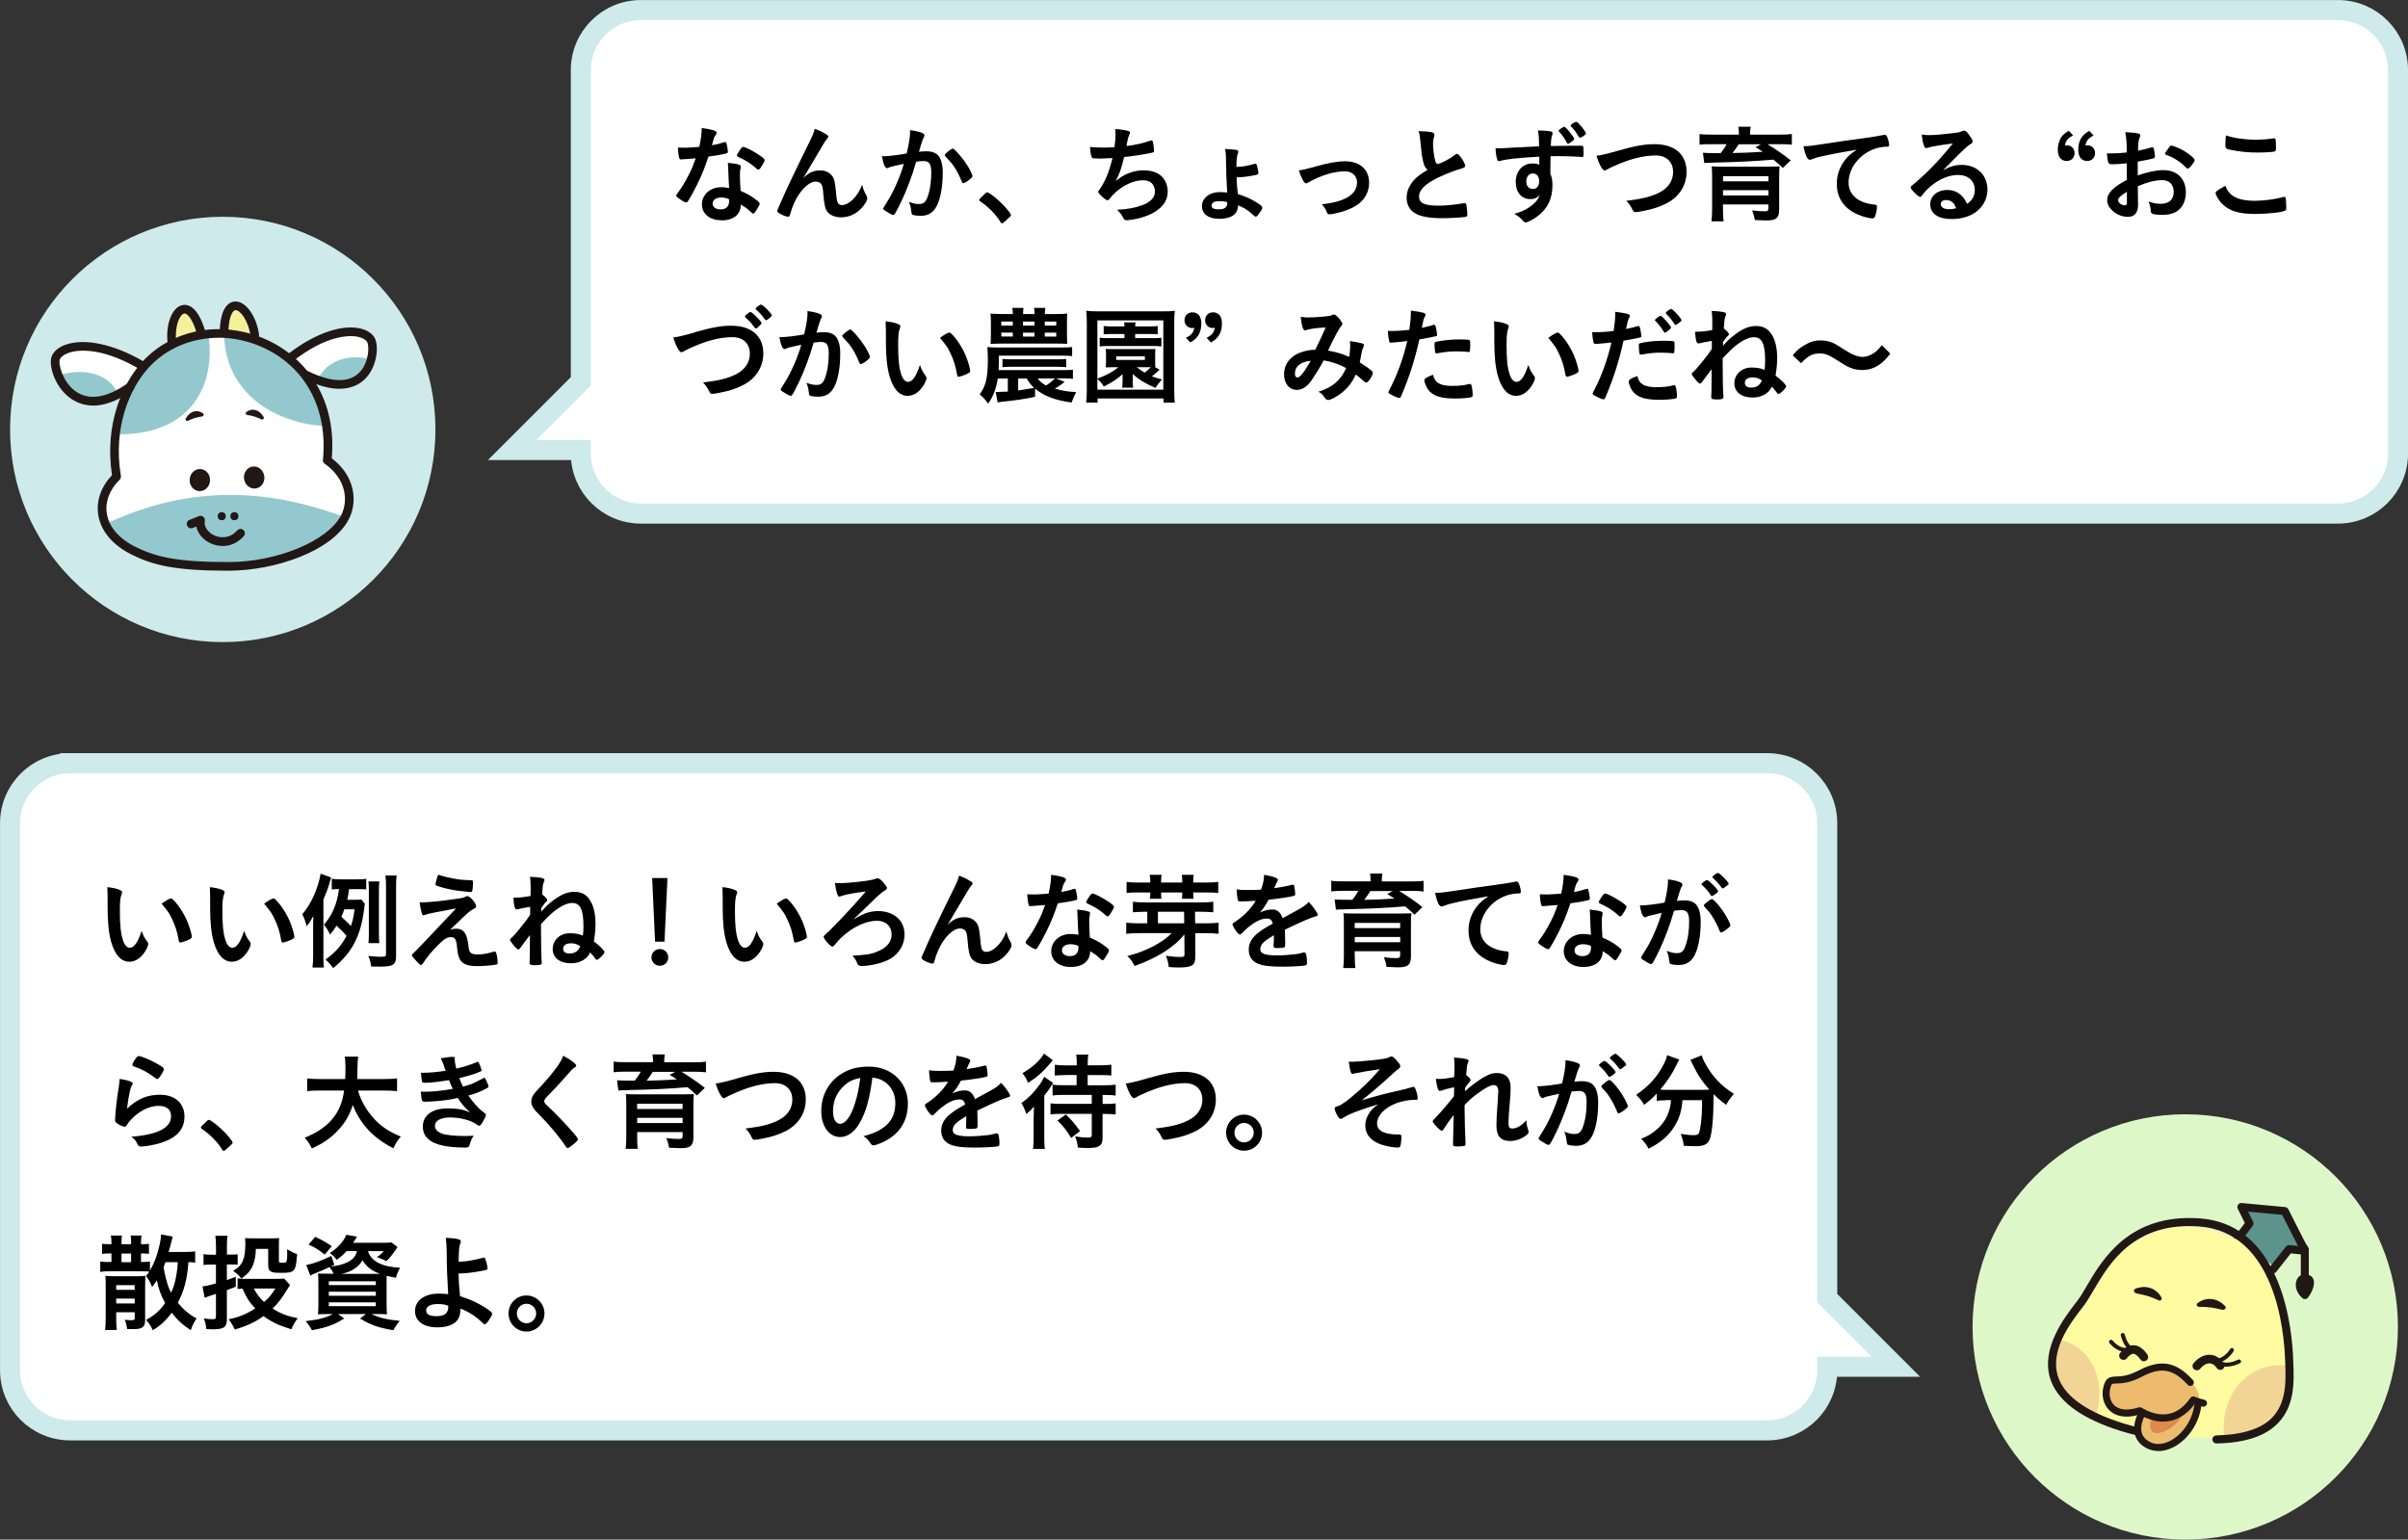 <?xml version="1.0" encoding="UTF-8"?>
<svg id="_レイヤー_2" data-name="レイヤー 2" xmlns="http://www.w3.org/2000/svg" width="339.66" height="217.19" viewBox="0 0 339.66 217.19">
  <rect x="0" y="0" width="339.66" height="217.19" fill="#333333" stroke="none"/>
  <defs>
    <style>
      .cls-1 {
        fill: #211815;
      }

      .cls-2 {
        fill: #f5f19b;
      }

      .cls-3 {
        fill: #ecbb6e;
      }

      .cls-4 {
        fill: #93c9ce;
      }

      .cls-5 {
        fill: #5c948d;
      }

      .cls-6 {
        fill: #fffba1;
      }

      .cls-7, .cls-8 {
        fill: #fff;
      }

      .cls-9 {
        fill: #def7c8;
      }

      .cls-10 {
        fill: #de8a4c;
      }

      .cls-11 {
        fill: #ceeaeb;
      }

      .cls-12 {
        fill: #f2d496;
      }

      .cls-8 {
        stroke: #ceeaeb;
        stroke-miterlimit: 10;
        stroke-width: 2.83px;
      }
    </style>
  </defs>
  <g id="_レイヤー_1-2" data-name="レイヤー 1">
    <g>
      <path class="cls-8" d="M9.89,107.66h239.38c4.68,0,8.47,3.79,8.47,8.47v66.99s9.69,9.69,9.69,9.69h-9.69s0,.5,0,.5c0,4.68-3.79,8.47-8.47,8.47H9.89c-4.68,0-8.47-3.79-8.47-8.47v-77.18c0-4.68,3.79-8.47,8.47-8.47Z"/>
      <g>
        <path d="M15.18,126.5c0-.44-.02-1.02-.04-1.35.69.07,1.2.18,1.6.33.36.14.48.23.48.39q0,.09-.06.24c-.2.51-.25,1.08-.25,2.44,0,1.92.12,3.12.42,4.04.22.71.57,1.11.97,1.11.62,0,1.12-.72,1.68-2.38.28.77.39.99.81,1.53.08.1.12.21.12.31,0,.24-.22.75-.53,1.19-.58.85-1.33,1.32-2.13,1.32-1.15,0-2.02-.93-2.56-2.77-.34-1.2-.51-2.71-.51-4.81v-1.58ZM24.1,126.74c.09,0,.17.04.29.15.75.72,1.53,1.92,2.03,3.09.33.79.64,1.86.64,2.17,0,.15-.08.23-.39.39-.34.18-1.05.42-1.23.42-.13,0-.19-.08-.24-.34-.2-1.16-.46-2-.93-2.97-.42-.87-.45-.92-1.47-2.17.63-.46,1.12-.73,1.3-.73Z"/>
        <path d="M29.64,126.5c0-.44-.02-1.02-.04-1.35.69.07,1.2.18,1.6.33.36.14.48.23.48.39q0,.09-.06.24c-.2.51-.25,1.08-.25,2.44,0,1.92.12,3.12.42,4.04.22.71.57,1.11.97,1.11.62,0,1.12-.72,1.68-2.38.28.77.39.99.81,1.53.08.1.12.21.12.31,0,.24-.22.75-.53,1.19-.58.85-1.33,1.32-2.13,1.32-1.15,0-2.02-.93-2.56-2.77-.34-1.2-.51-2.71-.51-4.81v-1.58ZM38.56,126.74c.09,0,.17.04.29.15.75.72,1.53,1.92,2.03,3.09.33.79.64,1.86.64,2.17,0,.15-.08.23-.39.39-.34.18-1.05.42-1.23.42-.13,0-.19-.08-.24-.34-.2-1.16-.46-2-.93-2.97-.42-.87-.45-.92-1.47-2.17.63-.46,1.12-.73,1.3-.73Z"/>
        <path d="M45.61,134.75c0,.78.01,1.21.08,1.74h-1.61c.06-.54.09-.99.09-1.72v-3.85c0-.71,0-.93.03-1.71-.38.7-.54.96-.94,1.45-.18-.7-.39-1.27-.63-1.68,1.23-1.39,2.22-3.6,2.6-5.73l1.48.54c-.06.18-.19.58-.22.73-.21.78-.44,1.37-.87,2.36v7.88ZM51.46,127.5c-.03.2-.03.25-.08.57-.45,3.88-1.69,6.31-4.38,8.5-.38-.52-.63-.81-1.09-1.21,1.38-.97,2.26-1.98,2.97-3.34-.39-.46-.63-.71-1.41-1.44-.27.45-.49.76-.91,1.27-.27-.58-.51-.97-.86-1.41,1.18-1.36,1.83-2.89,2.12-5.02-.5,0-.66.01-1.02.06v-1.51c.39.06.74.08,1.37.08h2.08c.66,0,1.05-.01,1.41-.08v1.5c-.33-.03-.62-.04-1.12-.04h-1.3c-.11.75-.14.96-.26,1.5h.92c.53,0,.81-.01,1.07-.04l.51.63ZM48.57,128.27c-.12.38-.25.69-.42,1.05.76.71.9.84,1.35,1.31.27-.81.38-1.31.51-2.36h-1.44ZM55.87,134.88c0,1.21-.41,1.48-2.24,1.48-.39,0-.69,0-1.27-.01-.09-.63-.17-.95-.41-1.5.58.08,1.32.12,1.67.12.73,0,.83-.04.83-.38v-9.6c0-.66-.02-1-.08-1.49h1.58c-.06.39-.08.81-.08,1.49v9.88ZM51.97,133.05c.04-.36.06-.71.06-1.23v-6.27c0-.51-.02-.83-.06-1.21h1.54c-.04.34-.06.65-.06,1.21v6.27c0,.58.01.9.06,1.23h-1.54Z"/>
        <path d="M63.48,131.16c.34-.11.6-.15.85-.15,1.04,0,1.51.62,1.71,2.16.1.88.15,1.05.36,1.23.18.18.46.24.99.24.71,0,1.05-.06,2.28-.39.04-.02.08-.02.1-.02.09,0,.14.03.2.14.11.24.23,1.03.23,1.47,0,.13-.03.19-.17.22-.41.11-1.83.23-2.7.23-1.3,0-2-.24-2.4-.86-.25-.41-.38-.85-.46-1.79-.1-1.15-.29-1.44-.88-1.44-.54,0-.96.27-1.84,1.15s-1.59,1.76-2.08,2.54c-.09.15-.2.24-.29.24-.1,0-.21-.09-.67-.58-.45-.5-.62-.69-.62-.78,0-.1.03-.13.3-.38q.36-.3,5.94-6.24c-2.42.43-3.95.75-4.3.88-.17.06-.23.08-.3.08-.13,0-.17-.04-.25-.34-.15-.5-.22-.89-.29-1.49.32.01.42.01.53.01.66,0,2.5-.18,4.17-.42,1.26-.17,1.46-.21,1.79-.38.09-.04.18-.08.24-.08.38,0,1.23.98,1.23,1.41,0,.18-.06.25-.25.36-.23.09-.54.3-.81.52-.15.12-.6.54-.81.74l-1.77,1.7ZM61.69,123.66c.06-.18.1-.25.18-.24.08.02.12.02.15.03.61.21,1.18.34,1.83.46.93.18,1.06.2,2.67.27.18.01.2.06.2.42,0,.45-.06,1-.13,1.12-.04.09-.11.13-.18.13s-1.7-.18-1.94-.21c-1.08-.17-2.02-.39-2.86-.69-.14-.06-.18-.1-.18-.21,0-.13.11-.58.27-1.09Z"/>
        <path d="M74.8,127.92c-1.06.18-1.3.22-1.56.3-.15.04-.27.06-.36.06-.27,0-.4-.48-.46-1.65.87,0,1.35-.04,2.42-.24,0-.48.01-1.03.01-1.23,0-.58-.03-1.09-.09-1.47,1.58.07,2.04.18,2.04.46q0,.08-.13.39t-.2,1.62c.48.38.74.67.72.87,0,.04-.03.08-.09.13-.22.2-.25.22-.52.62q-.06.08-.15.19l-.06.09c0,.22,0,.25-.02.54.45-.51.87-.93,1.28-1.26,1.32-1.08,2.31-1.53,3.39-1.53s1.77.43,2.29,1.33c.45.78.69,1.88.69,3.17,0,.78-.06,1.38-.23,2.5.72.51,1.5,1.3,1.5,1.51,0,.24-.84,1.08-1.09,1.08-.11,0-.12-.02-.32-.32-.12-.17-.28-.36-.61-.72-.21.39-.33.55-.54.75-.56.51-1.3.78-2.19.78-1.56,0-2.56-.79-2.56-2,0-1.28,1.04-2.24,2.4-2.24.78,0,1.35.11,1.86.33.06-.55.08-.83.08-1.3,0-2.37-.45-3.3-1.59-3.3-.81,0-1.89.57-3.03,1.59-.41.38-.72.69-1.37,1.39v.87c0,2,.04,4,.11,4.53v.06c0,.27-.21.34-.93.34-.66,0-.79-.06-.79-.34v-.12c.03-.43.04-.96.04-1.62q0-.99.01-2.17s-.03.04-.06.08c-.33.41-.87,1.14-1.22,1.63-.17.24-.25.32-.36.32-.15,0-.42-.27-.88-.87-.18-.22-.29-.42-.29-.5s.08-.17.45-.5c.27-.25,1.29-1.5,1.81-2.19.27-.38.46-.65.58-.84v-1.16ZM80.55,133.07c-.69,0-1.11.29-1.11.75s.32.69.89.69c.5,0,.9-.15,1.17-.45.13-.13.34-.51.34-.57h0c-.51-.33-.81-.42-1.29-.42Z"/>
        <path d="M94.26,135.06c0,.66-.53,1.18-1.18,1.18s-1.19-.52-1.19-1.18.53-1.18,1.19-1.18,1.18.52,1.18,1.18ZM93.73,132.84h-1.33l-.41-8.98h2.16l-.42,8.98Z"/>
        <path d="M101.94,126.5c0-.44-.02-1.02-.04-1.35.69.07,1.2.18,1.6.33.36.14.48.23.48.39q0,.09-.06.24c-.2.51-.25,1.08-.25,2.44,0,1.92.12,3.12.42,4.04.22.71.57,1.11.97,1.11.62,0,1.12-.72,1.68-2.38.28.77.39.99.81,1.53.08.1.12.21.12.31,0,.24-.22.75-.53,1.19-.58.85-1.33,1.32-2.13,1.32-1.15,0-2.02-.93-2.56-2.77-.34-1.2-.51-2.71-.51-4.81v-1.58ZM110.86,126.74c.09,0,.17.04.29.15.75.72,1.53,1.92,2.03,3.09.33.79.64,1.86.64,2.17,0,.15-.08.23-.39.39-.34.18-1.05.42-1.23.42-.13,0-.19-.08-.24-.34-.2-1.16-.46-2-.93-2.97-.42-.87-.45-.92-1.47-2.17.63-.46,1.12-.73,1.3-.73Z"/>
        <path d="M121.89,128.91c.58-.24,1.37-.39,1.91-.39,2.29,0,3.79,1.32,3.79,3.32,0,1.37-.71,2.59-1.91,3.36-.97.6-2.77,1.07-4.2,1.07q-.45,0-.58-.41c-.12-.36-.36-.73-.66-1.04,2.05-.12,2.7-.22,3.64-.64,1.25-.53,1.89-1.35,1.89-2.37,0-1.14-.83-1.92-2.05-1.92-1.62,0-3.51.9-5.13,2.45-.22.22-.34.34-.85.96-.14.18-.24.24-.33.24-.27,0-1.23-1.08-1.23-1.39,0-.09.03-.13.25-.33,1.08-.95,3.78-3.81,5.7-6.06-1.49.18-2.76.41-3.33.6-.27.11-.34.12-.41.12-.13,0-.19-.08-.28-.34-.15-.41-.27-1-.33-1.59.19.03.34.04.58.04,1.46,0,4.56-.36,5.08-.6.18-.08.24-.09.33-.09.26,0,.54.23.96.75.27.32.38.5.38.6,0,.15-.09.25-.31.38-.2.12-.34.22-.55.4-.33.26-.45.38-1.5,1.4q-1.37,1.33-2.38,2.29c.81-.48,1.15-.66,1.53-.79Z"/>
        <path d="M136.93,124.31c.18.12.25.21.25.32s-.01.12-.24.38c-.08.09-.3.42-.54.83q-.75,1.25-1.16,1.96c-.42.71-.69,1.18-.84,1.41q-.04.07-.25.45c-.2.35-.32.53-.53.81.97-.86,1.5-1.08,2.49-1.08.66,0,1.25.29,1.62.78.31.42.4.81.54,2.28.07.88.15,1.28.25,1.5.1.21.31.33.58.33,1.03,0,2.26-1.25,2.86-2.88.15.63.27.93.58,1.49.11.18.14.3.14.45,0,.17-.08.38-.26.66-.78,1.26-2.05,2.01-3.42,2.01-.86,0-1.58-.3-1.95-.79-.3-.42-.44-.97-.56-2.44-.07-.96-.15-1.29-.36-1.53-.17-.18-.41-.27-.74-.27-.99,0-2.29,1.33-3.06,3.1-.22.51-.38.97-.54,1.54-.06.22-.13.32-.24.32-.31,0-1.04-.3-1.42-.58-.1-.09-.15-.15-.15-.24,0-.08.03-.15.22-.57.12-.27.17-.34.27-.62q1.11-2.59,4.19-8.82c.34-.69.51-1.12.61-1.58.78.29,1.14.47,1.62.79Z"/>
        <path d="M146.1,127.77c-.27.02-.43.03-.61.05-.14.01-.15.01-.17.01-.12,0-.18-.04-.23-.2-.08-.24-.18-1.04-.19-1.48.17.01.6.03,1.14.03.17,0,1.35-.07,1.88-.12.25-1.21.34-1.84.34-2.65,1.54.21,2.1.39,2.1.67,0,.11-.01.13-.24.48-.12.18-.17.34-.42,1.27.7-.12,1.12-.22,1.68-.41.1-.03.15-.04.22-.04.11,0,.13.08.23.51.07.38.12.69.12.85,0,.18-.04.21-.43.3-.51.12-1.38.27-2.31.39-.56,1.68-.93,2.58-1.62,3.99-.53,1.05-.83,1.61-1.23,2.24-.12.18-.19.24-.3.24-.15,0-.57-.22-1.09-.61-.24-.17-.3-.24-.3-.35s.06-.19.25-.46c.43-.54,1-1.47,1.5-2.46.42-.82.57-1.17,1-2.35-.58.04-.63.06-1.32.1ZM151.03,136.41c-1.64,0-2.75-.9-2.75-2.23s1.15-2.42,2.7-2.42c.36,0,.53.01,1.14.11-.06-.72-.06-1.01-.12-2.4,0-.29-.03-.67-.06-1.16.77.08,1.35.17,1.64.29.12.04.18.12.18.24,0,.08-.01.13-.03.24-.08.31-.09.54-.09.94,0,.56.04,1.5.09,2.24,1.07.48,1.5.72,2.25,1.3.33.25.45.39.45.51,0,.15-.08.29-.5.96-.18.3-.31.44-.42.44q-.09,0-.51-.39c-.33-.33-.71-.58-1.23-.9,0,1.39-1.02,2.23-2.74,2.23ZM151,133.2c-.72,0-1.21.34-1.21.87,0,.5.45.81,1.12.81.79,0,1.21-.41,1.21-1.2,0-.12,0-.24-.02-.24-.3-.15-.7-.24-1.11-.24ZM156.61,128.94c-.18.26-.27.33-.38.33-.08,0-.13-.03-.24-.13-.38-.36-.9-.75-1.46-1.09q-.36-.22-1.02-.53c-.21-.09-.29-.15-.29-.27,0-.11.08-.24.3-.58.36-.53.45-.62.58-.62.28,0,1.39.57,2.19,1.11.65.43.84.61.84.78,0,.12-.24.57-.54,1Z"/>
        <path d="M160.66,131.64c-.66,0-1.28.03-1.8.09v-1.57c.5.06,1.06.09,1.78.09h1.19v-1.63h-.32c-.61,0-1.12.03-1.71.07v-1.48c.47.06.99.09,1.68.09h7.98c.66,0,1.18-.03,1.68-.09v1.48c-.54-.04-1.11-.07-1.68-.07h-.9l.02,1.63h1.54c.69,0,1.24-.03,1.77-.09v1.57c-.54-.06-1.12-.09-1.75-.09h-1.54v3.25c.03,1.29-.42,1.59-2.33,1.59-.33,0-.76-.01-1.41-.06-.07-.65-.18-1.04-.4-1.59.83.12,1.36.17,2.14.17.36,0,.5-.11.48-.44l-.02-2.75c-1.38,1.77-3.81,3.32-7.02,4.46-.34-.66-.51-.9-1.02-1.41,1.44-.36,2.62-.81,3.78-1.44,1.07-.57,1.94-1.2,2.46-1.79h-4.6ZM162.25,124.26c0-.3-.03-.6-.08-.85h1.68c-.04.25-.07.54-.07.85v.24h2.98v-.24c0-.3-.01-.57-.06-.85h1.67c-.05.29-.06.52-.06.85v.24h1.86c.76,0,1.23-.03,1.67-.09v1.56c-.44-.06-.9-.07-1.67-.07h-1.86v.13c0,.3.01.52.04.76h-1.63c.04-.24.04-.45.04-.79v-.1h-2.98v.1c0,.36.01.54.04.79h-1.63c.04-.24.06-.48.06-.76v-.13h-1.67c-.76,0-1.23.01-1.67.07v-1.56c.45.06.92.09,1.67.09h1.67v-.24ZM163.33,130.25h3.71l-.02-1.63h-3.69v1.63Z"/>
        <path d="M179.68,131.94c-1.48.87-1.91,1.31-1.91,1.96,0,.27.11.45.33.58.33.2,1.07.3,2.01.3.81,0,1.93-.08,2.7-.18.32-.04.5-.09,1.09-.24h.08c.11,0,.18.07.23.18.09.31.15.76.15,1.3,0,.23-.08.32-.27.36-.36.08-2.03.17-3.12.17-1.83,0-2.8-.12-3.52-.42-.87-.36-1.31-1.04-1.31-1.98,0-.87.41-1.63,1.21-2.28.65-.51.79-.62,2.18-1.4-.12-.5-.35-.71-.81-.71-.62,0-1.26.24-1.96.71-.43.3-.95.72-1.26,1.04-.45.46-.5.5-.62.5-.15,0-.46-.34-.78-.87-.15-.25-.24-.45-.24-.55,0-.14.03-.17.39-.39,1.23-.82,2.25-1.88,2.87-2.95-1.07.07-1.62.09-2.21.09-.23,0-.27-.04-.34-.3-.05-.2-.12-.99-.14-1.4.51.08.81.09,1.53.09.58,0,1.23-.01,1.91-.04.31-.85.42-1.39.43-2.1,1.33.22,1.95.45,1.95.71,0,.06-.02.09-.06.18-.1.2-.22.43-.42.9q-.03.06-.04.1c.86-.12,1.61-.27,2.13-.39.33-.09.41-.11.48-.11.12,0,.18.04.21.14.06.27.15.96.15,1.17,0,.17-.06.24-.25.28-.48.14-2.13.39-3.51.53-.45.83-.76,1.3-1.23,1.81.67-.31,1.18-.43,1.78-.43.68,0,1.12.39,1.43,1.23,1.48-.81,2.28-1.24,2.37-1.3.69-.4.98-.63,1.31-1,.61.63,1.27,1.58,1.27,1.83,0,.09-.06.15-.25.2-.74.19-2.1.78-4.38,1.89.01.27.04.96.04,1.44v.72c0,.18-.03.27-.1.31-.08.08-.48.12-.93.12-.51,0-.6-.04-.6-.29v-.06c.03-.44.04-1,.04-1.37v-.08Z"/>
        <path d="M193.33,124.16c0-.39-.02-.55-.08-.93h1.75c-.06.28-.09.58-.09.93v.18h4.26c.75,0,1.14-.01,1.63-.09v1.51c-.53-.06-.92-.08-1.53-.08h-1.92c1.12.68,2.31,1.5,3.29,2.28l-1.11,1.07c-.6-.56-.81-.75-1.33-1.17-2.59.22-5.02.34-8.17.4-.15.02-.36.02-.62.03h-.46c-.12.01-.33.03-.51.04l-.18-1.44h.18q.39.04,1.56.04h.76c.35-.44.6-.79.84-1.26h-2.26c-.67,0-1.05.02-1.56.08v-1.51c.48.08.9.09,1.67.09h3.88v-.18ZM191.1,134.93c0,.67.02,1.18.08,1.63h-1.71c.06-.51.09-1,.09-1.81v-4.47c0-.69-.01-1.08-.06-1.45.31.03.82.04,1.62.04h6.4q1.09-.02,1.2-.02s.09-.01.19-.01c.03-.01.09-.01.17-.01-.04.4-.06.84-.06,1.53v4.58c0,.64-.13,1-.45,1.25-.27.19-.63.27-1.44.27-.32,0-.56-.01-1.54-.06-.08-.45-.15-.74-.38-1.37.73.11,1.26.13,1.75.13.42,0,.54-.09.54-.39v-.58h-6.41v.75ZM197.5,130.19h-6.41v.74h6.41v-.74ZM191.1,132.92h6.41v-.74h-6.41v.74ZM193.3,125.69c-.2.33-.55.84-.87,1.25,1.17-.01,3.18-.1,4.26-.18-.42-.29-.52-.34-1.02-.64l.78-.42h-3.15Z"/>
        <path d="M204.79,127.44c-.39.09-.53.13-1.07.33-.19.08-.3.11-.39.11-.33,0-.63-.62-.9-1.91.96-.04,1.31-.09,2.97-.34,1.8-.27,4.08-.62,5.28-.76,1.35-.18,2.43-.36,3-.48.1-.03.15-.03.22-.03.2,0,.27.09.41.46.12.31.21.76.21.97,0,.18-.06.24-.27.24-.32,0-.6.03-.89.08-2.53.42-4.56,2.64-4.56,4.98,0,1.75,1.38,2.91,3.72,3.12.21.01.29.09.29.27,0,.38-.15,1.09-.29,1.42-.08.17-.19.24-.39.24s-.65-.09-1.11-.22c-2.55-.75-3.88-2.37-3.88-4.67,0-1.25.41-2.4,1.19-3.39.42-.54.78-.84,1.63-1.43-1.96.33-4.04.72-5.17,1.01Z"/>
        <path d="M218.4,127.77c-.27.02-.43.03-.61.05-.14.01-.15.01-.17.01-.12,0-.18-.04-.23-.2-.08-.24-.18-1.04-.19-1.48.17.01.6.03,1.14.03.17,0,1.35-.07,1.88-.12.25-1.21.34-1.84.34-2.65,1.54.21,2.1.39,2.1.67,0,.11-.01.13-.24.48-.12.18-.17.34-.42,1.27.7-.12,1.12-.22,1.68-.41.1-.03.15-.04.22-.04.11,0,.13.08.23.51.07.38.12.69.12.85,0,.18-.04.21-.43.3-.51.12-1.38.27-2.31.39-.56,1.68-.93,2.58-1.62,3.99-.53,1.05-.83,1.61-1.23,2.24-.12.18-.19.24-.3.24-.15,0-.57-.22-1.09-.61-.24-.17-.3-.24-.3-.35s.06-.19.25-.46c.43-.54,1-1.47,1.5-2.46.42-.82.57-1.17,1-2.35-.58.04-.63.06-1.32.1ZM223.33,136.41c-1.64,0-2.75-.9-2.75-2.23s1.15-2.42,2.7-2.42c.36,0,.53.01,1.14.11-.06-.72-.06-1.01-.12-2.4,0-.29-.03-.67-.06-1.16.77.08,1.35.17,1.64.29.12.04.18.12.18.24,0,.08-.01.13-.03.24-.08.31-.09.54-.09.94,0,.56.04,1.5.09,2.24,1.07.48,1.5.72,2.25,1.3.33.25.45.39.45.51,0,.15-.08.29-.5.96-.18.3-.31.44-.42.44q-.09,0-.51-.39c-.33-.33-.71-.58-1.23-.9,0,1.39-1.02,2.23-2.74,2.23ZM223.3,133.2c-.72,0-1.21.34-1.21.87,0,.5.45.81,1.12.81.79,0,1.21-.41,1.21-1.2,0-.12,0-.24-.02-.24-.3-.15-.7-.24-1.11-.24ZM228.91,128.94c-.18.26-.27.33-.38.33-.08,0-.13-.03-.24-.13-.38-.36-.9-.75-1.46-1.09q-.36-.22-1.02-.53c-.21-.09-.29-.15-.29-.27,0-.11.08-.24.3-.58.36-.53.45-.62.58-.62.28,0,1.39.57,2.19,1.11.65.43.84.61.84.78,0,.12-.24.57-.54,1Z"/>
        <path d="M232.51,129.23c-.12.03-.18.06-.27.11-.08.04-.12.06-.18.06-.33,0-.57-.57-.75-1.68h.29c.63,0,2.24-.2,3.2-.39.31-1.31.48-2.31.48-3.02,0-.06,0-.15-.01-.25.64.06,1.26.2,1.68.38.24.09.36.21.36.36,0,.08-.02.13-.09.25q-.23.39-.69,2.04c.36-.04.76-.08,1.02-.08.62,0,1.1.12,1.44.36.6.43.9,1.32.9,2.68,0,2.24-.41,4.16-1.1,5.1-.48.66-1.11.98-2,.98-.54,0-1.05-.08-1.2-.17q-.12-.08-.17-.63c-.04-.41-.13-.77-.32-1.19.78.27.98.32,1.46.32.72,0,1.02-.35,1.35-1.56.23-.79.35-1.81.35-2.92,0-1.17-.29-1.59-1.08-1.59-.27,0-.71.04-1.05.09-.04.18-.06.2-.12.39-.42,1.54-1.19,3.55-1.95,5.17-.79,1.63-.99,1.96-1.18,1.96-.12,0-.53-.21-.96-.5-.35-.21-.44-.3-.44-.42q0-.08.62-1.05c.83-1.28,1.91-3.77,2.28-5.25-1.11.25-1.73.39-1.86.43ZM241.93,126.15c-.24.18-.41.25-.48.25-.04,0-.09-.03-.13-.11-.32-.51-.84-1.09-1.28-1.47-.03-.03-.04-.06-.04-.09,0-.06.11-.17.36-.36.25-.18.33-.22.43-.22.24,0,1.56,1.33,1.56,1.58,0,.09-.12.19-.42.42ZM240.34,127.74c0-.11.13-.24.57-.58.3-.23.45-.32.57-.32.2,0,.87.72,1.5,1.61.52.75,1.09,1.81,1.09,2.07,0,.15-.04.2-.52.58-.3.24-.65.44-.77.44-.1,0-.15-.04-.25-.3-.29-.72-.54-1.21-.95-1.86-.4-.65-.43-.67-1.15-1.46-.06-.08-.09-.12-.09-.18ZM242.31,123.14c.25,0,1.53,1.28,1.53,1.53,0,.08-.09.17-.39.38-.27.21-.41.29-.46.29q-.08,0-.38-.42c-.25-.34-.74-.86-1-1.08-.04-.04-.08-.08-.08-.12,0-.12.62-.57.78-.57Z"/>
        <path d="M22.63,154.44c2.05,0,3.39,1.21,3.39,3.06s-1.12,3.02-3.37,3.74c-.81.25-2.15.5-2.75.5-.32,0-.39-.08-.6-.51-.16-.35-.34-.56-.79-.87,3.77-.3,5.62-1.26,5.62-2.9,0-.92-.64-1.46-1.72-1.46-1.37,0-2.78.71-3.93,1.95-.21.21-.41.46-.54.69-.13.22-.23.3-.36.3-.22,0-.75-.22-1.11-.5-.18-.13-.24-.24-.24-.48q0-.12.04-.48s0-.15.01-.31c.08-.96.12-1.37.3-2.72q.03-.16.14-.87s.04-.33.12-.89c.01-.13.03-.25.03-.49.72.1,1.4.27,1.68.43.12.06.18.13.17.22,0,.06-.03.11-.07.2-.17.25-.21.39-.35.96-.13.57-.34,1.89-.38,2.38,1.53-1.41,2.87-1.96,4.71-1.96ZM22.36,150.17c.58.34.76.51.76.67,0,.13-.24.58-.5.96-.24.34-.33.42-.45.42-.07,0-.12-.03-.3-.17-1-.76-1.8-1.2-2.92-1.59-.22-.09-.27-.12-.27-.24,0-.15.12-.41.39-.79.24-.36.34-.45.51-.45.36,0,1.83.63,2.78,1.19Z"/>
        <path d="M29.02,158.28c.27-.24.34-.3.45-.3.19,0,1.09.66,1.75,1.29.75.69,1.59,1.69,1.59,1.9,0,.14-.03.17-.46.56-.57.52-.69.62-.79.62-.09,0-.18-.06-.25-.21-.53-.93-1.73-2.16-2.79-2.85-.12-.09-.18-.15-.18-.24,0-.1.03-.15.69-.76Z"/>
        <path d="M50.5,153.83c.34,1.29,1.11,2.69,2.07,3.77,1.06,1.23,2.26,2.04,3.97,2.74-.5.57-.69.89-1.05,1.65-2.85-1.46-4.65-3.38-5.73-6.12-.43,1.47-1.2,2.73-2.35,3.86-.97.97-2.01,1.65-3.43,2.28-.24-.55-.54-1-1-1.51,1.75-.71,3-1.56,3.93-2.68.9-1.1,1.38-2.25,1.63-3.98h-3.39c-.92,0-1.33.02-1.82.09v-1.8c.45.06.98.09,1.82.09h3.54c.03-.66.04-1.01.04-1.58,0-.72-.03-1.16-.11-1.58h1.91c-.08.51-.09.71-.11,1.7,0,.61-.01.94-.03,1.46h3.81c.81,0,1.33-.03,1.81-.09v1.8c-.55-.06-1-.09-1.8-.09h-3.72Z"/>
        <path d="M63.34,152.37c-1.29.22-2.62.38-3.43.38-.24,0-.34-.05-.38-.18-.06-.22-.12-.67-.15-1.23,1.22,0,2.15-.08,3.48-.29q-.08-.22-.27-.78c-.13-.36-.25-.66-.42-.97.65-.13,1.23-.21,1.77-.21.13,0,.21.09.21.24v.21c0,.27.06.63.21,1.21,1.12-.25,2.08-.57,2.85-.9.12-.04.15-.06.2-.06.07,0,.12.08.25.39.13.34.27.74.27.81s-.03.11-.12.15c-.88.38-1.29.51-3.03.95.21.52.27.66.52,1.2.83-.22,1.23-.36,1.53-.51l1.41-.71s.04-.03.04-.03c.01,0,.04.01.06.01.06,0,.12.09.25.38.18.36.33.76.33.85q0,.11-.31.27c-.83.45-1.47.71-2.55,1,.6.88,1.46,1.84,1.96,2.21.51.36.52.39.52.54,0,.13-.15.45-.43.94-.25.44-.38.56-.54.56-.09,0-.11,0-.33-.17-.76-.58-2.31-.99-3.79-.99-1.29,0-2.1.45-2.1,1.2,0,.46.36.84,1,1.08.58.21,1.88.34,3.27.34.33,0,.62-.01,1.2-.04-.27.39-.41.66-.58,1.29-.09.31-.2.38-.66.38-1.6,0-3.03-.18-3.99-.53-1.28-.45-1.95-1.29-1.95-2.42,0-1.6,1.32-2.58,3.51-2.58,1.35,0,2.21.15,3.15.57-.84-.79-1.29-1.33-1.72-2.04-.72.15-1.08.21-1.56.29-.86.12-2.42.24-3.04.24-.48,0-.5-.02-.63-1.42.33.01.58.01.73.01.96,0,2.79-.2,3.79-.41-.18-.38-.38-.81-.54-1.24Z"/>
        <path d="M81.28,150.32c0,.14-.06.18-.32.33-.1.06-.24.18-.38.34-.93,1.08-2.26,2.54-3.45,3.74-.25.25-.36.45-.36.63,0,.17.12.34.41.6.88.81,2.32,2.28,3.39,3.5.75.84.94,1.11.94,1.26,0,.17-.25.42-.87.9-.29.22-.47.33-.56.33-.13,0-.19-.06-.34-.3-.64-1.02-2.22-2.92-3.42-4.14-.67-.67-.81-.82-1.02-1.12-.25-.36-.36-.66-.36-1,0-.3.09-.61.27-.92q.17-.27,1.08-1.24c.87-.9,1.8-2.04,2.38-2.88.39-.56.59-.92.78-1.42,1.17.64,1.82,1.14,1.82,1.41Z"/>
        <path d="M92.11,149.67c0-.39-.02-.55-.08-.93h1.75c-.06.28-.09.58-.09.93v.18h4.26c.75,0,1.14-.01,1.63-.09v1.51c-.53-.06-.92-.08-1.53-.08h-1.92c1.12.68,2.31,1.5,3.29,2.28l-1.11,1.07c-.6-.56-.81-.75-1.33-1.17-2.59.22-5.02.34-8.17.4-.15.02-.36.02-.62.03h-.46c-.12.01-.33.03-.51.04l-.18-1.44h.18q.39.04,1.56.04h.76c.34-.44.6-.79.84-1.26h-2.26c-.67,0-1.05.02-1.56.08v-1.51c.48.08.9.09,1.67.09h3.88v-.18ZM89.88,160.44c0,.67.01,1.18.08,1.63h-1.71c.06-.51.09-1,.09-1.81v-4.47c0-.69-.01-1.08-.06-1.45.31.03.82.04,1.62.04h6.41q1.09-.02,1.2-.02s.09-.01.19-.01c.03-.01.09-.01.17-.01-.04.4-.06.84-.06,1.53v4.58c0,.64-.13,1-.45,1.25-.27.19-.63.27-1.44.27-.32,0-.56-.01-1.54-.06-.08-.45-.15-.74-.38-1.37.73.11,1.26.13,1.75.13.42,0,.54-.09.54-.39v-.58h-6.41v.75ZM96.28,155.7h-6.41v.74h6.41v-.74ZM89.88,158.43h6.41v-.74h-6.41v.74ZM92.08,151.2c-.2.33-.55.84-.87,1.25,1.17-.01,3.18-.1,4.26-.18-.42-.29-.52-.34-1.02-.64l.78-.42h-3.15Z"/>
        <path d="M103.95,152.13c2.49-.71,3.78-.93,5.19-.93,1.51,0,2.7.41,3.5,1.19.66.67,1.02,1.6,1.02,2.7,0,1.92-1.03,3.54-2.83,4.47-.96.48-1.93.81-3.27,1.06-.58.12-.88.17-1.11.17-.18,0-.27-.06-.36-.22-.34-.69-.48-.9-.93-1.37,2.23-.27,3.45-.57,4.62-1.16,1.28-.63,1.98-1.67,1.98-2.92,0-1.41-.96-2.32-2.43-2.32-1.78,0-3.76.51-6.04,1.56-.41.18-.62.29-.77.38-.27.15-.34.18-.43.18-.29,0-.79-.92-1.14-2.07.69-.09,1.38-.25,3.01-.71Z"/>
        <path d="M121.24,158.46c-.72,1.25-1.71,1.94-2.73,1.94-1.56,0-2.67-1.53-2.67-3.66,0-2.37,1.2-4.41,3.25-5.49,1-.54,2.08-.78,3.51-.78,3.14,0,5.46,2.22,5.46,5.19,0,2.62-1.29,4.51-3.78,5.58-.5.21-.89.33-1.08.33-.18,0-.25-.06-.45-.34-.25-.39-.54-.68-.95-.95,3.09-.79,4.49-2.25,4.49-4.68,0-1.25-.53-2.29-1.46-2.96-.53-.36-.95-.51-1.77-.64-.42,3.16-.92,4.89-1.83,6.46ZM119.08,153.15c-1,.88-1.58,2.15-1.58,3.55,0,1.16.38,1.83,1,1.83.75,0,1.52-1.04,2.08-2.82.36-1.12.54-1.98.77-3.65-1.07.23-1.59.48-2.28,1.08Z"/>
        <path d="M136.3,157.46c-1.48.87-1.91,1.31-1.91,1.96,0,.27.11.45.33.58.33.2,1.07.3,2.01.3.81,0,1.93-.08,2.7-.18.32-.04.5-.09,1.09-.24h.08c.11,0,.18.07.23.18.09.31.15.76.15,1.3,0,.23-.08.32-.27.36-.36.08-2.03.17-3.12.17-1.83,0-2.8-.12-3.52-.42-.87-.36-1.31-1.04-1.31-1.98,0-.87.41-1.63,1.21-2.28.65-.51.79-.62,2.17-1.4-.12-.5-.34-.71-.81-.71-.62,0-1.26.24-1.96.71-.43.3-.95.72-1.26,1.04-.45.46-.5.5-.62.5-.15,0-.46-.34-.78-.87-.15-.25-.24-.45-.24-.55,0-.14.03-.17.39-.39,1.23-.82,2.25-1.88,2.87-2.95-1.07.07-1.62.09-2.21.09-.23,0-.27-.04-.34-.3-.05-.2-.12-.99-.14-1.4.51.08.81.09,1.53.09.58,0,1.23-.01,1.91-.04.31-.85.42-1.39.43-2.1,1.33.22,1.95.45,1.95.71,0,.06-.02.09-.06.18-.1.2-.22.43-.42.9q-.03.06-.04.1c.86-.12,1.61-.27,2.13-.39.33-.09.41-.11.48-.11.12,0,.18.04.21.14.06.27.15.96.15,1.17,0,.17-.06.24-.25.28-.48.14-2.13.39-3.51.53-.45.83-.76,1.3-1.23,1.81.67-.31,1.18-.43,1.78-.43.68,0,1.12.39,1.43,1.23,1.48-.81,2.28-1.24,2.37-1.3.69-.4.98-.63,1.31-1,.61.63,1.27,1.58,1.27,1.83,0,.09-.06.15-.25.2-.74.19-2.1.78-4.38,1.89.01.27.04.96.04,1.44v.72c0,.18-.03.27-.1.31-.08.08-.48.12-.93.12-.51,0-.6-.04-.6-.29v-.06c.03-.44.04-1,.04-1.37v-.08Z"/>
        <path d="M145.81,157.65q0-.46.03-1.56c-.39.5-.46.57-1.08,1.06-.22-.71-.39-1.05-.69-1.54.99-.71,1.62-1.33,2.42-2.4.36-.45.63-.92.79-1.31l1.29.89c-.11.12-.23.31-.41.58-.27.42-.46.7-.86,1.18v5.85c0,.78.02,1.29.08,1.68h-1.67c.06-.42.09-.93.09-1.71v-2.73ZM148.5,149.57q-.12.15-.39.46c-1,1.2-1.89,1.97-3.1,2.73-.22-.57-.46-.96-.79-1.37,1.44-.83,2.5-1.8,3.03-2.76l1.26.93ZM150.22,151.67c-.69,0-.99.01-1.44.06v-1.53c.43.06.81.09,1.48.09h1.62v-.41c0-.41-.01-.71-.08-1.11h1.71c-.06.36-.08.67-.08,1.12v.39h1.86c.66,0,1.04-.02,1.47-.09v1.53c-.43-.04-.75-.06-1.46-.06h-1.88v1.44h2.42c.65,0,1.1-.03,1.53-.08v1.53c-.38-.06-.79-.08-1.51-.08h-.33v1.26h.34c.66,0,1.07-.01,1.5-.07v1.56c-.39-.04-.86-.08-1.47-.08h-.38v3.34c0,.65-.11.93-.45,1.17-.32.23-.76.3-1.68.3-.35,0-.66-.02-1.35-.06-.07-.64-.18-1.05-.39-1.58.75.12,1.25.17,1.74.17s.61-.07.61-.36v-2.99h-4.33c-.63,0-1.04.02-1.49.08v-1.56c.41.06.79.07,1.41.07h4.41v-1.26h-4.12c-.68,0-.98.02-1.41.08v-1.53c.43.06.75.08,1.41.08h1.98v-1.44h-1.67ZM151.09,160.53c-.76-1.23-1.08-1.62-1.93-2.46l1.18-.85c.83.79,1.17,1.2,2.01,2.34l-1.26.97Z"/>
        <path d="M161.79,152.13c2.49-.71,3.78-.93,5.19-.93,1.51,0,2.7.41,3.5,1.19.66.67,1.02,1.6,1.02,2.7,0,1.92-1.03,3.54-2.83,4.47-.96.48-1.93.81-3.27,1.06-.58.12-.88.17-1.11.17-.18,0-.27-.06-.36-.22-.34-.69-.48-.9-.93-1.37,2.23-.27,3.45-.57,4.62-1.16,1.28-.63,1.98-1.67,1.98-2.92,0-1.41-.96-2.32-2.43-2.32-1.78,0-3.76.51-6.04,1.56-.41.18-.62.29-.77.38-.27.15-.34.18-.43.18-.29,0-.79-.92-1.14-2.07.69-.09,1.38-.25,3.01-.71Z"/>
        <path d="M178.02,159.78c0,1.41-1.14,2.55-2.54,2.55s-2.53-1.14-2.53-2.55,1.14-2.54,2.53-2.54,2.54,1.14,2.54,2.54ZM174.12,159.78c0,.76.61,1.38,1.36,1.38s1.37-.62,1.37-1.38-.62-1.37-1.37-1.37-1.36.62-1.36,1.37Z"/>
        <path d="M199.42,155.15c-.69,0-1.79.22-2.54.51-1.59.62-2.64,1.74-2.64,2.83,0,.69.45,1.16,1.35,1.38.41.11,1.11.18,1.6.17h.15c.25,0,.34.09.34.29,0,.5-.09,1.18-.17,1.38-.06.12-.13.17-.29.17-.91,0-2.07-.24-2.85-.6-1.15-.51-1.79-1.4-1.79-2.5,0-.71.27-1.43.78-2.07.29-.34.51-.55,1.05-.93-2.73.83-4.09,1.35-5.01,1.95-.12.08-.19.11-.27.11-.17,0-.3-.13-.51-.51-.21-.35-.36-.77-.36-.99,0-.13.06-.18.42-.29.34-.1.58-.25,1.16-.66.69-.51,1.77-1.44,2.7-2.32.77-.74,1.2-1.19,2.1-2.24-.87.11-3.23.51-3.57.6-.21.06-.22.06-.27.06-.14,0-.2-.06-.25-.21-.12-.33-.23-.88-.3-1.51.21.01.32.01.45.01.67,0,2.13-.12,3.93-.34.67-.08,1.07-.17,1.33-.3.18-.09.21-.11.32-.11.18,0,.42.2.84.71.3.34.39.51.39.67s-.06.24-.25.38q-.27.17-1.53,1.33c-1.04.96-2.27,2.01-3.65,3.1,2.12-.63,3.22-.93,5.52-1.44.51-.11,1.01-.24,1.58-.42.08-.03.13-.04.18-.04.12,0,.18.06.25.19.17.35.36,1.08.36,1.35,0,.21-.06.3-.22.3h-.34Z"/>
        <path d="M205.11,153.38c-.67.13-1.32.3-1.74.45-.11.04-.2.06-.27.06-.13,0-.21-.08-.3-.33-.11-.33-.21-.86-.27-1.38.22.01.33.03.46.03.57,0,1.18-.08,2.13-.26l.03-.9c.02-.21.02-.36.02-.41,0-.64-.02-1.04-.08-1.44.79.03,1.29.09,1.77.21.2.04.29.13.29.27,0,.06-.01.11-.09.27-.13.28-.15.46-.25,1.71.33.22.62.54.62.69,0,.09-.04.17-.18.33-.22.24-.3.34-.58.76q-.03.39-.03.5c.5-.43.82-.72,1.33-1.09.57-.43,1.2-.84,1.65-1.06.58-.32.99-.42,1.53-.42.79,0,1.37.3,1.68.87.18.36.25.71.25,1.29,0,.51-.03.99-.12,2.08-.12,1.29-.18,2.25-.18,2.83s.13.76.55.76c.6,0,1.33-.43,1.98-1.17.01.58.06.77.25,1.37.04.12.06.2.06.25,0,.17-.08.3-.33.5-.61.5-1.5.81-2.29.81-1.32,0-1.92-.69-1.92-2.2,0-.69.04-1.58.2-3.67.04-.5.06-.92.06-1.12,0-.62-.21-.9-.66-.9s-1.33.48-2.52,1.39c-.6.45-.94.77-1.57,1.41v.69c0,1.12.07,3.72.13,4.63v.18c0,.12-.02.17-.04.21-.08.09-.51.15-1.2.15-.43,0-.53-.06-.53-.32,0-.09,0-.24.02-.4v-.35q.01-.52.08-3.38-.86,1.11-1.37,1.94c-.13.21-.23.29-.34.29s-.39-.24-.86-.75c-.29-.33-.39-.47-.39-.56,0-.07.03-.13.13-.24.95-.98,1.74-1.91,2.87-3.32l.03-1.27Z"/>
        <path d="M218.05,154.74c-.12.03-.18.06-.27.11-.08.04-.12.06-.18.06-.33,0-.57-.57-.75-1.68h.29c.63,0,2.24-.2,3.2-.39.31-1.31.48-2.31.48-3.02,0-.06,0-.15-.01-.25.64.06,1.26.2,1.68.38.24.09.36.21.36.36,0,.08-.02.13-.09.25q-.23.39-.69,2.04c.36-.04.76-.08,1.02-.08.62,0,1.1.12,1.44.36.6.43.9,1.32.9,2.68,0,2.24-.41,4.16-1.1,5.1-.48.66-1.11.98-2,.98-.54,0-1.05-.08-1.2-.17q-.12-.08-.17-.63c-.04-.41-.13-.77-.32-1.19.78.27.98.32,1.46.32.72,0,1.02-.35,1.35-1.56.23-.79.35-1.81.35-2.92,0-1.17-.29-1.59-1.08-1.59-.27,0-.71.04-1.05.09-.04.18-.06.2-.12.39-.42,1.54-1.19,3.55-1.95,5.17-.79,1.63-.99,1.96-1.18,1.96-.12,0-.53-.21-.96-.5-.35-.21-.44-.3-.44-.42q0-.08.62-1.05c.83-1.28,1.91-3.77,2.28-5.25-1.11.25-1.73.39-1.86.43ZM227.47,151.67c-.24.18-.41.25-.48.25-.04,0-.09-.03-.13-.11-.32-.51-.84-1.09-1.28-1.47-.03-.03-.04-.06-.04-.09,0-.06.11-.17.36-.36.25-.18.33-.22.43-.22.24,0,1.56,1.33,1.56,1.58,0,.09-.12.19-.42.42ZM225.88,153.26c0-.11.13-.24.57-.58.3-.23.45-.32.57-.32.2,0,.87.72,1.5,1.61.52.75,1.09,1.81,1.09,2.07,0,.15-.04.2-.52.58-.3.24-.65.44-.77.44-.1,0-.15-.04-.25-.3-.29-.72-.54-1.21-.95-1.86-.4-.65-.43-.67-1.15-1.46-.06-.08-.09-.12-.09-.18ZM227.85,148.65c.25,0,1.53,1.28,1.53,1.53,0,.08-.09.17-.39.38-.27.21-.41.29-.46.29q-.08,0-.38-.42c-.25-.34-.74-.86-1-1.08-.04-.04-.08-.08-.08-.12,0-.12.62-.57.78-.57Z"/>
        <path d="M234.92,155.22c-.48,0-.84.01-1.22.08v-1.04c-.67.71-1.05,1.04-1.8,1.6-.24-.48-.6-.93-1.11-1.41,1.79-1.24,2.88-2.43,3.79-4.14.34-.63.5-1.02.57-1.46l1.73.63c-.15.22-.23.36-.39.73-.52,1.12-1.38,2.43-2.31,3.5.38.03.45.03.75.03h5.28c.36,0,.56,0,.9-.02-1-1.12-1.74-2.26-2.37-3.61-.06-.15-.19-.41-.3-.6l1.59-.63c.12.39.25.71.57,1.26.96,1.74,2.17,3.03,3.97,4.17-.58.69-.71.87-1.09,1.56-.79-.6-1.17-.92-1.77-1.52-.01.2-.01.24-.01.5,0,2.99-.22,5.26-.6,6.01-.32.63-.84.84-2.07.84-.3,0-.58-.01-1.53-.06-.07-.63-.17-.99-.42-1.68.66.1,1.32.18,1.73.18.54,0,.71-.06.82-.27.23-.42.45-2.34.45-3.84v-.83h-2.76c-.12,1.53-.43,2.55-1.12,3.67-.79,1.33-1.96,2.33-3.66,3.18-.27-.53-.49-.84-1.05-1.41.88-.33,1.49-.69,2.22-1.32,1.01-.87,1.65-2,1.89-3.29.04-.25.08-.41.1-.84h-.78Z"/>
        <path d="M27.55,178.12c-.29-.04-.5-.06-.97-.08-.17,2.39-.62,4.11-1.5,5.73.76.94,1.62,1.68,2.65,2.22-.39.57-.55.9-.82,1.65-1.05-.66-1.77-1.3-2.7-2.46-.75,1.06-1.54,1.8-2.66,2.47-.27-.58-.43-.84-.94-1.46,1.2-.64,1.96-1.32,2.68-2.38-.58-1.05-.93-2-1.17-3.21-.21.34-.36.55-.67.97-.25-.69-.48-1.09-.86-1.57.21-.23.27-.3.47-.62-.29-.03-.63-.04-1.16-.04h-4.5c-.54,0-.87.01-1.26.08v-1.46c.39.06.69.07,1.26.07h.32v-1.21h-.18c-.5,0-.84.02-1.14.06v-1.42c.38.04.54.06,1.14.06h.18v-.17c0-.5-.02-.73-.08-1.06h1.56c-.04.24-.06.48-.06,1.06v.17h1.35v-.18c0-.53-.01-.83-.06-1.05h1.54c-.06.28-.08.54-.08,1.05v.18c.63,0,.78-.01,1.12-.06v1.42c-.3-.04-.57-.06-1.12-.06v1.21q.85-.01,1.26-.06v1.25c.57-.97.92-1.84,1.26-3.2.21-.84.3-1.39.3-1.88l1.65.3c-.04.12-.06.19-.29,1.17-.09.33-.15.54-.29,1h2.33c.64,0,1-.02,1.42-.08v1.56ZM16.39,185.94c0,.72.03,1.27.08,1.68h-1.65c.06-.42.09-.93.09-1.67v-4.62c0-.58-.01-1.04-.04-1.35.36.04.81.06,1.33.06h3c.57,0,.99-.01,1.32-.06-.03.33-.05.85-.05,1.56v4.68c0,.99-.37,1.28-1.71,1.28-.27,0-.48,0-.83-.01-.09-.65-.13-.8-.33-1.31.3.03.67.06.9.06.39,0,.5-.06.5-.25v-.87h-2.61v.83ZM19,181.96v-.66h-2.61v.66h2.61ZM19,183.88v-.69h-2.61v.69h2.61ZM17.14,178.05h1.35v-1.21h-1.35v1.21ZM23.35,178.05c-.11.27-.14.35-.27.69.08.62.15.99.36,1.75.24.87.39,1.29.69,1.86.41-.83.6-1.53.79-2.76.11-.64.13-.96.15-1.54h-1.72Z"/>
        <path d="M30.46,175.8c0-.69-.01-1.01-.09-1.47h1.73c-.08.45-.09.79-.09,1.46v1.19h.79c.32,0,.5-.02.72-.04v1.48c-.25-.03-.48-.04-.75-.04h-.77v2.19c.44-.15.65-.22,1.26-.46v1.41q-.84.33-1.26.48v4.18c0,.63-.22,1.05-.64,1.18-.3.11-.86.17-1.39.17-.26,0-.45-.01-.87-.04-.06-.63-.12-.92-.35-1.5.54.08.93.11,1.28.11s.43-.08.43-.44v-3.13q-1.32.42-1.59.54l-.31-1.6c.62-.08.71-.09,1.9-.42v-2.66h-.73c-.36,0-.62.01-1.02.06v-1.53c.33.06.6.08,1.04.08h.72v-1.17ZM40.93,181.26q-.1.14-.38.58c-.75,1.25-1.3,1.98-2.1,2.75,1.11.71,2.07,1.08,3.55,1.37-.39.48-.67.99-.9,1.56-1.77-.54-2.82-1.04-3.93-1.86-1.17.85-2.38,1.41-4.05,1.89-.31-.64-.51-.97-.88-1.44,1.5-.31,2.45-.7,3.76-1.53-.84-.9-1.23-1.5-1.8-2.8-.27.01-.45.03-.69.06v-1.51c.31.06.66.08,1.15.08h4.54c.39,0,.66-.02.87-.06l.84.93ZM41.88,177.22c-.17,2.16-.33,2.34-2.22,2.34-.69,0-1.04-.03-1.26-.11-.44-.15-.57-.4-.57-1.08v-2.19h-1.74c-.06,2.12-.62,3.24-2.05,4.18-.34-.45-.63-.71-1.16-1.08,1.31-.72,1.73-1.67,1.73-3.91,0-.23-.02-.41-.04-.72.27.03.61.04.94.04h2.97c.32,0,.63-.01.9-.04-.03.18-.04.51-.04.92v2.21c0,.22.01.29.12.32.06.03.24.04.39.04.21,0,.42-.03.48-.08.13-.11.18-.39.18-1.17v-.17c0-.11,0-.27-.02-.48.83.45.96.51,1.41.66v.32ZM35.8,181.77c.38.73.83,1.33,1.44,1.9.69-.58,1.04-.99,1.6-1.9h-3.04Z"/>
        <path d="M48.87,176.52c-.42.45-.79.78-1.37,1.21-.33-.45-.58-.69-.97-.96,1.14-.75,2-1.72,2.31-2.58l1.52.27q-.11.15-.26.4c-.07.14-.18.29-.31.46h4.23c.62,0,.95-.01,1.2-.06l.85.67c-.12.15-.15.2-.25.36-.54.78-.73,1.04-1.33,1.62-.43-.24-.81-.39-1.33-.56.46-.31.63-.46.96-.85h-2.22c.45,1.42,1.95,2.21,4.54,2.34-.3.51-.43.83-.58,1.41-.6-.11-.83-.15-1.32-.27-.01.42-.01.81-.01,1.23v2.67q.01,1.27.06,1.53c-.31-.03-.91-.04-1.53-.04h-.67c1.15.54,2.13.78,3.99.96-.36.42-.52.67-.9,1.32-2.13-.36-3.17-.72-4.7-1.65l.84-.63h-3.94l.88.63c-1.5.92-2.46,1.26-4.56,1.65-.33-.6-.45-.76-.88-1.28,1.9-.22,2.86-.48,3.84-1h-.58c-.68,0-1.19.02-1.53.04.03-.27.06-.85.06-1.44v-2.85c0-.66-.01-1.07-.06-1.47.29.02.83.03,1.47.03h.75c-.17-.36-.33-.6-.6-.93-.77.36-.98.45-2.08.9-.21.09-.36.15-.62.29l-.57-1.48c.96-.18,2.24-.65,3.53-1.29l.43,1.26-.51.25c1-.13,1.63-.29,2.17-.53.9-.4,1.33-.87,1.53-1.65h-1.46ZM45.81,176.98c-.83-.66-1.33-.97-2.28-1.41l.93-1.09c1.07.5,1.49.74,2.34,1.32l-.99,1.18ZM46.38,181.29h6.63v-.54h-6.63v.54ZM46.38,182.79h6.63v-.57h-6.63v.57ZM46.38,184.26h6.63v-.54h-6.63v.54ZM53.1,179.7h.5c-1.2-.43-1.89-.99-2.46-1.91-.38.62-.71.93-1.33,1.31-.45.27-.88.43-1.62.6h4.92Z"/>
        <path d="M64.68,179.64c.03,1.12.06,1.71.21,3.21,1.26.41,1.86.66,2.75,1.14,1.18.67,1.79,1.12,1.79,1.33,0,.18-.2.52-.54,1.02-.23.33-.39.48-.51.48-.08,0-.14-.03-.24-.14-1.07-1.02-1.92-1.57-3.18-2.08-.03.91-.2,1.39-.63,1.84-.53.52-1.44.81-2.62.81-1.96,0-3.17-.87-3.17-2.29,0-1.51,1.32-2.47,3.38-2.47.5,0,.93.03,1.3.08-.15-2.46-.2-3.65-.21-5.85-.01-.87-.04-1.39-.13-2.1.69.02,1.38.09,1.79.2.24.08.33.15.33.31,0,.08-.01.12-.06.24-.17.39-.22.96-.25,2.62q.12,0,.58-.03c.72-.04,1.74-.22,2.88-.54.04-.01.08-.01.12-.01.09,0,.12.03.18.18.15.36.32,1.1.32,1.35,0,.12-.06.17-.2.21-1.16.27-2.77.5-3.66.5h-.21ZM61.74,183.96c-1.02,0-1.63.34-1.63.92,0,.53.51.79,1.46.79,1.15,0,1.66-.41,1.66-1.35v-.12c-.49-.18-.92-.24-1.48-.24Z"/>
        <path d="M76.8,185.29c0,1.41-1.14,2.55-2.54,2.55s-2.53-1.14-2.53-2.55,1.14-2.54,2.53-2.54,2.54,1.14,2.54,2.54ZM72.9,185.29c0,.76.62,1.38,1.36,1.38s1.37-.62,1.37-1.38-.62-1.37-1.37-1.37-1.36.62-1.36,1.37Z"/>
      </g>
      <circle class="cls-9" cx="308.24" cy="187.19" r="30"/>
      <path class="cls-8" d="M329.77,1.42H90.4c-4.68,0-8.47,3.79-8.47,8.47v43.9s-9.69,9.69-9.69,9.69h9.69v.5c0,4.68,3.79,8.47,8.47,8.47h239.38c4.68,0,8.47-3.79,8.47-8.47V9.89c0-4.68-3.79-8.47-8.47-8.47Z"/>
      <g>
        <path d="M96.82,22.43c-.27.02-.43.03-.61.05-.14.01-.15.01-.17.01-.12,0-.18-.04-.23-.2-.08-.24-.18-1.04-.19-1.48.17.01.6.03,1.14.03.17,0,1.35-.07,1.88-.12.25-1.21.34-1.85.34-2.66,1.54.21,2.1.39,2.1.67,0,.11-.01.13-.24.48-.12.18-.17.34-.42,1.28.7-.12,1.12-.23,1.68-.41.1-.03.15-.04.22-.04.11,0,.13.08.23.51.07.38.12.69.12.85,0,.18-.04.21-.43.3-.51.12-1.38.27-2.31.39-.56,1.68-.93,2.58-1.62,3.99-.53,1.05-.83,1.61-1.23,2.24-.12.18-.19.24-.3.24-.15,0-.57-.22-1.09-.61-.24-.17-.3-.24-.3-.34s.06-.2.25-.46c.43-.54,1-1.47,1.5-2.46.42-.82.57-1.17,1-2.35-.58.04-.63.06-1.32.1ZM101.76,31.07c-1.64,0-2.75-.9-2.75-2.24s1.15-2.42,2.7-2.42c.36,0,.53.02,1.14.11-.06-.72-.06-1.01-.12-2.4,0-.29-.03-.67-.06-1.15.77.07,1.35.16,1.64.29.12.04.18.12.18.24,0,.08-.01.14-.03.24-.08.32-.09.54-.09.94,0,.56.04,1.5.09,2.24,1.07.48,1.5.72,2.25,1.31.33.25.45.39.45.51,0,.15-.08.29-.5.96-.18.3-.31.44-.42.44q-.09,0-.51-.39c-.33-.33-.71-.58-1.23-.9,0,1.4-1.02,2.24-2.74,2.24ZM101.73,27.86c-.72,0-1.21.34-1.21.87,0,.49.45.81,1.12.81.79,0,1.21-.41,1.21-1.2,0-.12,0-.24-.02-.24-.3-.15-.7-.24-1.11-.24ZM107.34,23.6c-.18.26-.27.33-.38.33-.08,0-.13-.03-.24-.13-.38-.36-.9-.75-1.46-1.09q-.36-.22-1.02-.52c-.21-.09-.29-.15-.29-.27,0-.1.08-.24.3-.58.36-.53.45-.62.58-.62.28,0,1.39.57,2.19,1.11.65.43.84.61.84.78,0,.12-.24.57-.54,1Z"/>
        <path d="M116.58,18.96c.18.12.25.21.25.32s-.01.12-.24.38c-.08.09-.3.42-.54.83q-.75,1.25-1.16,1.96c-.42.71-.69,1.19-.84,1.41q-.04.07-.25.45c-.2.35-.32.53-.53.81.97-.86,1.5-1.08,2.49-1.08.66,0,1.25.29,1.62.78.31.42.4.81.54,2.28.07.88.15,1.27.25,1.5.1.21.31.33.58.33,1.03,0,2.26-1.25,2.86-2.88.15.63.27.93.58,1.49.11.18.14.3.14.45,0,.16-.08.38-.26.66-.78,1.26-2.05,2.01-3.42,2.01-.85,0-1.57-.3-1.95-.79-.3-.42-.44-.98-.56-2.45-.07-.96-.15-1.29-.36-1.53-.17-.18-.41-.27-.74-.27-.99,0-2.29,1.33-3.06,3.1-.22.51-.38.97-.54,1.54-.06.22-.13.32-.24.32-.31,0-1.04-.3-1.42-.58-.1-.09-.15-.15-.15-.24,0-.07.03-.15.22-.57.12-.27.17-.34.27-.62q1.11-2.59,4.19-8.82c.34-.69.51-1.12.61-1.58.78.29,1.14.47,1.62.79Z"/>
        <path d="M125.61,23.55c-.12.03-.18.06-.27.11-.08.04-.12.06-.2.06-.32,0-.55-.59-.74-1.7.12.02.23.02.29.02.63,0,2.24-.2,3.2-.39.31-1.32.48-2.31.48-3.03,0-.06,0-.14-.01-.26.64.08,1.26.21,1.68.38.24.09.36.22.36.38,0,.08-.02.12-.09.24q-.23.4-.69,2.05c.36-.04.76-.07,1.02-.07.62,0,1.1.12,1.44.36.6.44.9,1.32.9,2.69,0,2.23-.41,4.14-1.1,5.08-.48.66-1.11.97-1.99.97-.54,0-1.05-.07-1.2-.16q-.12-.08-.17-.63c-.04-.4-.13-.75-.32-1.17.78.26.98.3,1.46.3.72,0,1.02-.35,1.35-1.54.23-.79.35-1.83.35-2.93,0-1.17-.29-1.59-1.08-1.59-.27,0-.71.03-1.05.09-.04.17-.06.18-.12.39-.42,1.53-1.19,3.55-1.95,5.17-.79,1.63-.99,1.96-1.18,1.96-.12,0-.53-.21-.96-.5-.35-.21-.44-.3-.44-.42q0-.07.62-1.05c.83-1.27,1.91-3.78,2.28-5.25-1.11.24-1.73.39-1.86.43ZM133.26,21.87c0-.1.14-.24.57-.58.3-.23.45-.32.55-.32.09,0,.17.04.36.24.88.86,1.71,2,2.19,2.99.15.33.24.54.24.63,0,.15-.04.2-.52.58-.3.24-.65.43-.77.43-.1,0-.15-.04-.25-.3-.3-.74-.58-1.31-.94-1.86-.39-.6-.47-.69-1.35-1.64-.06-.09-.08-.13-.08-.18Z"/>
        <path d="M138.81,27.43c.27-.24.34-.3.45-.3.19,0,1.09.66,1.75,1.29.75.69,1.59,1.69,1.59,1.91,0,.13-.03.16-.46.55-.57.53-.69.62-.79.62-.09,0-.18-.06-.25-.21-.53-.93-1.73-2.16-2.79-2.85-.12-.09-.18-.15-.18-.24,0-.1.03-.15.69-.76Z"/>
        <path d="M154.92,22.35c-.81,0-.84,0-.93-.18-.09-.15-.2-.78-.24-1.44.56.06,1.1.09,1.82.09.43,0,1.02-.01,1.63-.06.12-.9.15-1.21.15-1.77,0-.26-.02-.45-.04-.79.73.04,1.57.18,1.9.3.12.04.17.09.17.21,0,.09-.01.15-.1.33-.14.3-.2.54-.29,1.02-.04.29-.06.34-.09.54,1.23-.15,2.46-.42,3.31-.75.12-.03.18-.04.24-.04.1,0,.15.08.21.38.06.33.13.93.13,1.09,0,.18-.06.21-.51.31-1.19.24-2.67.46-3.71.56-.45,1.8-.66,2.38-1.2,3.39.84-.66,1.29-.92,2.01-1.17.64-.24,1.27-.34,1.95-.34,1.09,0,1.98.3,2.55.87.53.52.83,1.3.83,2.12,0,1.11-.52,2.01-1.65,2.76-.83.57-2.19,1.05-3.56,1.23-.24.03-.48.06-.57.06-.23,0-.33-.07-.44-.25-.28-.54-.52-.85-.92-1.23,1.4-.06,2.46-.26,3.54-.64,1.14-.41,1.8-1.1,1.8-1.89,0-1.02-.61-1.63-1.63-1.63-1.69,0-3.58,1.05-4.8,2.65-.09.11-.18.17-.27.17-.27,0-1.31-.95-1.31-1.19,0-.08.02-.11.17-.3.79-1.08,1.41-2.59,1.85-4.46-.26.01-1.85.08-2.01.08Z"/>
        <path d="M174.58,27.36c1.08.36,1.54.55,2.31.99.99.57,1.16.72,1.16,1,0,.14-.2.45-.51.86-.22.29-.32.36-.43.36q-.09,0-.59-.45c-.54-.5-1.12-.86-1.89-1.15,0,1.23-.93,1.9-2.64,1.9-1.53,0-2.45-.67-2.45-1.79s1.05-1.98,2.52-1.98c.27,0,.48.01,1.04.06-.11-1.8-.15-3.04-.17-4.51,0-.88-.03-1.16-.14-1.63.63.01,1.31.08,1.61.13.21.06.27.12.27.27,0,.07,0,.09-.09.27-.1.25-.17.86-.18,1.86.94-.04,1.46-.13,2.61-.45.03-.02.06-.02.08-.02.04,0,.09.02.11.04.1.14.3.99.3,1.32,0,.13-.04.17-.58.29-.9.18-1.61.27-2.49.29.02.73.04,1.15.17,2.34ZM171.99,28.38c-.72,0-1.09.21-1.09.63,0,.36.33.52,1,.52s1.02-.17,1.15-.54c.05-.12.06-.2.06-.46-.32-.11-.62-.15-1.12-.15Z"/>
        <path d="M185.43,23.52c1.89-.53,3.25-.77,4.27-.77,2.12,0,3.42,1.16,3.42,3.03,0,1.12-.46,2.12-1.35,2.87-.58.5-1.46.92-2.61,1.26-.64.18-1.33.32-1.63.32-.18,0-.27-.04-.33-.2-.21-.53-.45-.9-.76-1.21,3.3-.35,4.98-1.39,4.98-3.11,0-.87-.72-1.54-1.65-1.54-1.62,0-3.39.54-5.25,1.58-.15.08-.24.12-.3.12-.25,0-.67-.75-1.02-1.83.74-.11.99-.17,2.24-.51Z"/>
        <path d="M200.8,23c-.19-.66-.25-1.06-.43-2.91-.06-.72-.12-1.08-.27-1.59.91.02,1.5.06,1.9.17.23.06.33.16.33.33,0,.06-.01.13-.04.25-.1.36-.15.63-.15,1.02,0,.74.15,1.93.32,2.46.09.29.18.39.34.39.36,0,1.68-.69,2.4-1.25.19-.15.22-.16.3-.16.13,0,.27.1.5.39.38.51.67,1.07.67,1.27,0,.17-.11.27-.36.35-.93.25-2.46.85-3.49,1.35-1.83.9-2.66,1.72-2.66,2.65s.76,1.29,2.7,1.29c1.12,0,2.14-.11,3.52-.33.06-.02.17-.03.2-.03.12,0,.19.06.25.18.04.15.15,1.07.15,1.42,0,.21-.06.29-.26.35-.33.07-2.14.18-3.28.18-1.92,0-3.2-.25-3.99-.79-.67-.46-1.04-1.2-1.04-2.1,0-.69.2-1.31.6-1.91.52-.78,1.09-1.27,2.35-2.02-.31-.29-.43-.5-.57-.96Z"/>
        <path d="M217.11,22.1c-3.29.19-4.56.34-5.5.6-.06.01-.12.03-.17.03-.11,0-.2-.08-.24-.2-.13-.38-.21-.87-.25-1.63.18.02.3.02.36.02.48,0,.93-.02,2.37-.11,1.11-.06,2.06-.11,3.41-.17-.01-1.35-.03-1.54-.17-2.24,1.16.03,1.74.09,1.95.18.09.03.13.11.13.26,0,.03-.01.09-.04.17-.13.33-.18.67-.21,1.59,2.19-.04,2.52-.04,4.02-.04.41,0,.46,0,.51.04.06.06.09.28.09.79,0,.69-.02.76-.21.76h-.06c-.64-.07-2.25-.13-3.3-.13q-.34,0-1.09.02l-.03,2.46c.22.51.3.92.3,1.63,0,1.89-.69,3.33-2.14,4.4-.6.45-1.37.84-1.63.84-.14,0-.21-.04-.33-.17-.42-.48-.74-.73-1.28-1.04.9-.25,1.37-.45,1.95-.82.43-.27.83-.6,1.11-.92.19-.22.34-.45.57-.94-.45.46-.79.61-1.35.61-1.26,0-2.08-.96-2.08-2.41,0-1.53.97-2.62,2.33-2.62.43,0,.7.04,1,.18v-1.14ZM215.29,25.6c0,.63.36,1.06.9,1.06.57,0,.92-.4.92-1.08s-.33-1.11-.9-1.11c-.54,0-.92.46-.92,1.12ZM221.02,20.13c-.42-.75-.75-1.2-1.12-1.57-.03-.03-.05-.08-.05-.12,0-.06.14-.19.35-.33q.36-.22.43-.22c.13,0,.34.19.78.74.39.48.64.85.64.97,0,.07-.04.12-.24.29-.24.21-.54.39-.63.39-.07,0-.12-.03-.17-.14ZM222.91,17.68c.42.46.79,1,.79,1.14,0,.1-.09.2-.39.41-.21.13-.39.22-.45.22q-.09,0-.36-.45c-.22-.41-.51-.77-.9-1.17-.03-.03-.04-.09-.04-.12,0-.1.09-.19.33-.33.2-.12.38-.19.45-.19.11,0,.27.13.57.5Z"/>
        <path d="M228.19,21.27c2.49-.71,3.78-.93,5.19-.93,1.51,0,2.7.4,3.5,1.18.66.67,1.02,1.6,1.02,2.7,0,1.92-1.03,3.54-2.83,4.47-.96.48-1.93.81-3.27,1.07-.58.12-.88.16-1.11.16-.18,0-.27-.06-.36-.22-.34-.69-.48-.9-.93-1.37,2.23-.27,3.45-.57,4.62-1.15,1.28-.63,1.98-1.67,1.98-2.93,0-1.41-.96-2.32-2.43-2.32-1.78,0-3.76.51-6.04,1.56-.41.18-.62.29-.77.38-.27.15-.34.18-.43.18-.29,0-.79-.92-1.14-2.07.69-.09,1.38-.25,3.01-.71Z"/>
        <path d="M245.28,18.81c0-.39-.02-.55-.08-.93h1.75c-.06.28-.09.58-.09.93v.18h4.26c.75,0,1.14-.02,1.63-.09v1.51c-.53-.06-.92-.07-1.53-.07h-1.92c1.12.67,2.31,1.5,3.29,2.28l-1.11,1.07c-.6-.56-.81-.75-1.33-1.17-2.59.22-5.02.34-8.17.41-.15.01-.36.01-.62.03h-.46c-.12.02-.33.03-.51.04l-.18-1.44h.18q.39.04,1.56.04h.76c.35-.44.6-.79.84-1.26h-2.26c-.67,0-1.05.01-1.56.07v-1.51c.48.08.9.09,1.67.09h3.88v-.18ZM243.04,29.58c0,.67.02,1.18.08,1.64h-1.71c.06-.51.09-1.01.09-1.82v-4.47c0-.69-.01-1.08-.06-1.46.31.03.82.04,1.62.04h6.4q1.09-.02,1.2-.02s.09-.01.19-.01c.03-.01.09-.01.17-.01-.04.4-.06.84-.06,1.53v4.58c0,.65-.13,1-.45,1.25-.27.2-.63.27-1.44.27-.32,0-.56-.01-1.54-.06-.08-.45-.15-.74-.38-1.36.73.1,1.26.13,1.75.13.42,0,.54-.09.54-.39v-.58h-6.41v.75ZM249.45,24.85h-6.41v.73h6.41v-.73ZM243.04,27.57h6.41v-.74h-6.41v.74ZM245.25,20.35c-.2.33-.55.84-.87,1.24,1.17-.01,3.18-.1,4.26-.18-.42-.29-.52-.34-1.02-.64l.78-.42h-3.15Z"/>
        <path d="M256.74,22.1c-.39.09-.53.13-1.07.33-.19.08-.3.11-.39.11-.33,0-.63-.62-.9-1.9.96-.04,1.31-.09,2.97-.35,1.8-.27,4.08-.62,5.28-.76,1.35-.18,2.43-.36,3-.48.1-.03.15-.03.22-.03.2,0,.27.09.41.46.12.32.21.76.21.97,0,.18-.06.24-.27.24-.32,0-.6.03-.89.08-2.53.42-4.56,2.64-4.56,4.98,0,1.75,1.38,2.91,3.72,3.12.21.01.29.09.29.27,0,.38-.15,1.1-.29,1.43-.08.16-.19.24-.39.24s-.65-.09-1.11-.22c-2.55-.75-3.88-2.37-3.88-4.67,0-1.25.41-2.4,1.19-3.39.42-.54.78-.84,1.63-1.42-1.96.33-4.04.72-5.17,1Z"/>
        <path d="M276.72,23.26c2.12,0,3.62,1.44,3.62,3.48,0,1.39-.74,2.66-1.96,3.39-.86.51-1.91.77-3.09.77-1.91,0-3.02-.77-3.02-2.07,0-1.19.99-2.03,2.4-2.03,1.27,0,2.19.64,2.8,1.96.76-.55,1.08-1.14,1.08-1.95,0-1.29-.92-2.13-2.36-2.13s-3.04.74-4.35,2.04c-.24.24-.46.49-.73.84-.11.15-.18.21-.27.21-.27,0-1.33-1.05-1.33-1.32,0-.13.06-.21.39-.45.34-.27.84-.71,1.47-1.3,1.46-1.38,2.52-2.54,4.09-4.46-1.88.24-3.13.45-3.6.62-.08.02-.12.03-.17.03-.12,0-.2-.07-.29-.3-.18-.45-.27-.95-.32-1.61.41.06.69.08,1.02.08.72,0,1.93-.1,3.51-.29.55-.06.73-.1,1.15-.27.14-.06.21-.07.3-.07.21,0,.42.18.81.78.29.39.38.59.38.71,0,.2-.04.26-.38.46-.27.17-.43.3-.78.63-.75.72-.76.72-1.69,1.66-.66.68-.74.75-1.33,1.35.97-.54,1.74-.76,2.64-.76ZM275.28,28.44c-.23-.15-.48-.22-.77-.22-.46,0-.76.22-.76.58,0,.44.46.71,1.18.71.33,0,.62-.03.99-.13-.18-.5-.33-.72-.64-.93Z"/>
        <path d="M292.42,19.11c-.76.39-1.05.75-1.15,1.43.13-.03.27-.04.31-.04.6,0,1.05.48,1.05,1.09,0,.66-.46,1.12-1.11,1.12-.79,0-1.26-.58-1.26-1.59,0-.6.18-1.27.44-1.69.25-.39.58-.67,1.12-.98l.6.66ZM295.32,19.11c-.77.39-1.05.75-1.16,1.43.13-.03.27-.04.31-.04.6,0,1.05.48,1.05,1.09,0,.66-.47,1.12-1.11,1.12-.79,0-1.26-.58-1.26-1.54,0-1.29.46-2.11,1.56-2.71l.6.66Z"/>
        <path d="M300,23.04c-1.19.12-1.49.13-2.16.13-.46,0-.54-.19-.65-1.53h.58c.74,0,1.4-.04,2.22-.13v-.32c0-.97-.06-1.74-.21-2.55,1.14.06,1.59.12,1.9.21.15.04.21.12.21.27,0,.09-.01.15-.09.3-.13.28-.21.83-.22,1.84.5-.09,1.29-.29,1.89-.46.04-.02.08-.02.1-.02.12,0,.2.06.23.17.08.3.17.9.17,1.12,0,.12-.08.22-.2.27-.18.07-1.27.3-2.23.46v1.94c1.48-.5,2.64-.74,3.63-.74,1.92,0,3.16,1.23,3.16,3.13,0,1.23-.49,2.22-1.38,2.75-.46.27-1.12.43-1.84.43s-1.37-.06-1.53-.17c-.16-.09-.18-.13-.21-.49-.03-.42-.12-.78-.3-1.22.62.23,1.12.32,1.71.32,1.17,0,1.83-.6,1.83-1.67s-.63-1.67-1.63-1.67c-.95,0-2.14.3-3.43.86q0,.06.01.64.01.99.01,1.2c.02.27.02.54.02.68,0,1.21-.46,1.8-1.46,1.8s-1.94-.51-2.54-1.29c-.24-.33-.36-.67-.36-1.08,0-.97.87-1.86,2.76-2.83v-2.37ZM300,27.06c-.87.53-1.23.87-1.23,1.19,0,.35.5.72.95.72.21,0,.29-.14.29-.48v-1.43ZM308.37,23.66c-.76-.81-1.81-1.48-2.8-1.8-.12-.04-.18-.1-.18-.18,0-.09.15-.33.57-.9.17-.22.18-.24.33-.24.15.01.72.21,1.11.39.94.43,2.17,1.36,2.17,1.65,0,.27-.75,1.21-.97,1.21-.08,0-.14-.03-.23-.13Z"/>
        <path d="M318.13,28.32c1.23,0,2.59-.18,3.94-.52.08-.03.12-.03.17-.03.09,0,.13.06.17.2.04.33.08.81.08,1.3,0,.3-.03.39-.17.45-.45.24-2.47.46-4.21.46-2.26,0-3.55-.38-4.59-1.35-.5-.46-.99-1.27-.99-1.6,0-.22.13-.32,1.37-1.02.54,1.49,1.79,2.12,4.25,2.12ZM318.27,19.7c.87,0,1.38-.03,2.4-.18h.11c.12,0,.17.04.2.13.03.18.06.63.06,1.17,0,.34-.03.47-.12.53-.12.08-1.42.17-2.43.17-1.33,0-2.45-.11-3.69-.35-.85-.16-.9-.21-.9-.73,0-.35.03-.92.08-1.33,1.3.41,2.73.6,4.3.6Z"/>
        <path d="M97.96,46.88c2.52-.71,3.78-.93,5.19-.93,1.51,0,2.7.4,3.5,1.19.66.67,1.02,1.6,1.02,2.7,0,1.92-1.04,3.55-2.83,4.47-.96.5-1.93.83-3.27,1.08-.58.12-.88.17-1.11.17-.18,0-.27-.06-.36-.22-.35-.71-.48-.9-.93-1.38,2.24-.27,3.45-.57,4.62-1.15,1.28-.63,1.98-1.67,1.98-2.93,0-1.41-.96-2.32-2.43-2.32-1.78,0-3.76.51-6.04,1.57-.4.18-.61.29-.76.38-.27.15-.34.18-.43.18-.29,0-.79-.92-1.14-2.08.69-.09,1.38-.24,3.02-.71ZM106.92,46.17c-.15.12-.22.17-.3.17q-.09,0-.39-.41c-.29-.39-.58-.72-1.07-1.14-.04-.04-.08-.1-.08-.15,0-.13.6-.63.78-.63.11,0,.53.35,1,.84.42.44.55.62.55.72,0,.12-.15.3-.51.6ZM107.86,45.02c-.33-.48-.75-.95-1.2-1.34-.06-.04-.08-.07-.08-.13,0-.13.57-.58.74-.58.13,0,.43.22.83.61.5.51.71.78.71.89s-.03.15-.21.31c-.24.21-.51.4-.58.4-.05,0-.12-.04-.2-.16Z"/>
        <path d="M111.15,49.07c-.12.03-.18.06-.27.11-.08.04-.12.06-.2.06-.32,0-.55-.59-.74-1.7.12.02.23.02.29.02.63,0,2.24-.2,3.2-.39.31-1.32.48-2.31.48-3.03,0-.06,0-.14-.01-.26.64.08,1.26.21,1.68.38.24.09.36.22.36.38,0,.08-.02.12-.09.24q-.23.4-.69,2.05c.36-.04.76-.07,1.02-.07.62,0,1.1.12,1.44.36.6.44.9,1.32.9,2.69,0,2.23-.41,4.14-1.1,5.08-.48.66-1.11.97-1.99.97-.54,0-1.05-.07-1.2-.16q-.12-.08-.17-.63c-.04-.4-.13-.75-.32-1.17.78.26.98.3,1.46.3.72,0,1.02-.35,1.35-1.54.23-.79.35-1.83.35-2.93,0-1.17-.29-1.59-1.08-1.59-.27,0-.71.03-1.05.09-.04.17-.06.18-.12.39-.42,1.53-1.19,3.55-1.95,5.17-.79,1.63-.99,1.96-1.18,1.96-.12,0-.53-.21-.96-.5-.35-.21-.44-.3-.44-.42q0-.07.62-1.05c.83-1.27,1.91-3.78,2.28-5.25-1.11.24-1.73.39-1.86.43ZM118.8,47.39c0-.1.14-.24.57-.58.3-.23.45-.32.55-.32.09,0,.17.04.36.24.88.86,1.71,2,2.19,2.99.15.33.24.54.24.63,0,.15-.04.2-.52.58-.3.24-.65.43-.77.43-.1,0-.15-.04-.25-.3-.3-.74-.58-1.31-.94-1.86-.39-.6-.47-.69-1.35-1.64-.06-.09-.08-.13-.08-.18Z"/>
        <path d="M124.96,46.67c0-.43-.02-1.02-.04-1.35.69.08,1.2.18,1.6.33.36.14.48.23.48.39q0,.09-.06.24c-.2.51-.25,1.08-.25,2.45,0,1.92.12,3.12.42,4.03.22.71.57,1.11.97,1.11.62,0,1.12-.72,1.68-2.38.28.76.39.99.81,1.53.08.11.12.21.12.31,0,.24-.22.75-.53,1.19-.58.86-1.33,1.32-2.13,1.32-1.15,0-2.02-.93-2.56-2.78-.34-1.2-.51-2.71-.51-4.81v-1.58ZM133.89,46.91c.09,0,.17.04.29.15.75.72,1.53,1.92,2.03,3.09.33.79.64,1.86.64,2.18,0,.15-.08.22-.39.39-.34.18-1.05.42-1.23.42-.13,0-.19-.08-.24-.34-.2-1.16-.46-2-.93-2.97-.42-.87-.45-.91-1.47-2.17.63-.46,1.12-.74,1.3-.74Z"/>
        <path d="M146.01,55.97c-1.27.29-2.71.51-4.72.71-.25.03-.42.06-.57.09l-.27-1.47h.17c.3,0,1.07-.03,1.54-.06v-1.85h-1.42c-.2,1.38-.63,2.52-1.35,3.54-.53-.69-.72-.9-1.2-1.29.87-1.19,1.15-2.38,1.15-4.89,0-.65-.03-1.42-.07-1.79.48.04.88.06,1.44.06h9.13c.63,0,1.02-.01,1.39-.06v1.27c-.27-.03-.81-.06-1.39-.06h-8.94v.87c0,.39-.01.66-.04,1.17h9.3c.61,0,.82-.01,1.18-.06v1.29c-.34-.04-.62-.06-1.18-.06h-1.2l1.21.48c-.43.38-.65.52-1.37.97,1,.29,1.95.44,2.99.48-.3.6-.44.9-.63,1.47-2.29-.3-3.95-.93-5.16-1.96v1.14ZM148.92,44.3c.76,0,1.02-.01,1.62-.06-.04.42-.04.67-.04,1.35v1.62c0,.51.01,1,.03,1.3-.6-.04-.77-.04-1.44-.04h-8.08c-.39,0-.84.02-1.29.04.03-.33.05-.63.05-1.32v-1.59c0-.67-.02-.96-.06-1.36.41.03,1,.06,1.62.06h1.54c-.01-.33-.03-.58-.08-.87h1.58c-.04.29-.06.55-.06.87h1.62c-.01-.1-.01-.13-.01-.24-.01-.15-.01-.24-.01-.27-.02-.17-.02-.21-.05-.36h1.59c-.05.29-.06.57-.06.87h1.54ZM141.24,45.36v.57h1.62v-.57h-1.62ZM141.24,46.92v.55h1.62v-.55h-1.62ZM141.4,50.63c.38.04.57.06,1.28.06h6.42c.71,0,.92-.02,1.29-.06v1.17c-.43-.04-.6-.06-1.29-.06h-6.42c-.68,0-.86.02-1.28.06v-1.17ZM143.62,55.08c.45-.06,1.2-.18,2.25-.36-.46-.43-.72-.76-1.04-1.33h-1.21v1.7ZM144.3,45.93h1.62v-.57h-1.62v.57ZM144.3,47.48h1.62v-.55h-1.62v.55ZM146.37,53.39c.33.45.62.69,1.18.99.44-.27.87-.62,1.26-.99h-2.45ZM147.37,45.93h1.62v-.57h-1.62v.57ZM147.37,47.48h1.62v-.55h-1.62v.55Z"/>
        <path d="M164.13,56.79v-.58h-9.31v.58h-1.61c.06-.48.09-1.09.09-1.87v-9.36c0-.66-.03-1.18-.08-1.72.45.06.94.08,1.68.08h9.12c.72,0,1.21-.01,1.69-.08-.06.55-.08.96-.08,1.72v9.38c0,.88.03,1.48.08,1.86h-1.59ZM154.81,53.4s.04-.03.45-.18c.9-.33,1.81-.85,2.49-1.42h-.84q-.67.02-.94.03c.03-.29.04-.42.04-.78v-1.05c0-.36,0-.45-.04-.78.28.03.43.03.94.03h5.1c.53,0,.68,0,.96-.03-.03.26-.03.35-.03.78v1.05c0,.42,0,.51.03.77l.6.34q-.09.08-.27.24c-.21.21-.48.42-.82.68.34.15.6.22,1.42.45-.41.46-.62.75-.92,1.19-1.52-.66-2.42-1.21-3.21-1.98q.01.26.01.5v.62c0,.38.02.57.06.83h-1.56c.04-.27.06-.5.06-.83v-.62c0-.1,0-.34.01-.45-.97.81-1.47,1.14-2.66,1.74-.33-.53-.43-.64-.9-1.08v1.52h9.3v-9.77h-9.3v8.22ZM156.88,47.12c-.58,0-.75,0-1.2.04v-1.17c.31.04.58.06,1.2.06h1.74c-.01-.26-.03-.38-.06-.57h1.62c-.03.15-.04.27-.06.57h2.03c.54,0,.85-.02,1.15-.06v1.17c-.39-.03-.6-.04-1.15-.04h-2.03v.58h2.58c.55,0,.76-.01,1.12-.06v1.23c-.36-.04-.65-.06-1.09-.06h-6.5c-.45,0-.74.01-1.11.06v-1.23c.32.04.6.06,1.14.06h2.35v-.58h-1.74ZM157.45,50.78h4.04v-.51h-4.04v.51ZM160.35,51.8c.36.3.54.42,1.11.77.27-.2.62-.5.86-.77h-1.96Z"/>
        <path d="M167.29,47.66c.77-.39,1.07-.75,1.16-1.42-.13.03-.25.04-.3.04-.6,0-1.07-.48-1.07-1.1,0-.66.47-1.12,1.11-1.12.79,0,1.26.57,1.26,1.54,0,1.29-.46,2.12-1.56,2.71l-.6-.66ZM170.19,47.66c.76-.39,1.06-.75,1.16-1.42-.14.03-.26.04-.3.04-.6,0-1.06-.48-1.06-1.1,0-.66.46-1.12,1.11-1.12.79,0,1.26.57,1.26,1.54,0,1.29-.47,2.12-1.56,2.71l-.6-.66Z"/>
        <path d="M186.7,50.87c-.54,1-1.16,1.99-1.71,2.8-.62.88-1.32,1.33-2.05,1.33-1.08,0-1.82-.88-1.82-2.21,0-1.14.57-2.11,1.63-2.75.71-.4,1.77-.69,2.62-.69h.15c.76-1.56.96-1.98,1.47-3.15-1.38.06-2.22.18-2.83.39-.03.01-.08.01-.11.01-.25,0-.49-.78-.57-1.91.33.06.64.09,1.05.09.51,0,1.38-.04,2.29-.13q.85-.07,1.05-.2c.12-.06.2-.09.27-.09.19,0,.49.24.82.65.24.32.39.57.39.67,0,.12-.06.22-.24.41-.22.24-.92,1.53-1.79,3.36,1.42.28,1.96.45,3,.9.08-.52.13-1.14.13-1.56,0-.2-.01-.42-.04-.68.65.09,1.19.2,1.62.3.27.07.36.15.36.27,0,.11-.03.21-.12.39-.13.28-.18.48-.29,1.09-.04.32-.09.53-.18.96.76.48,1.42.94,1.72,1.23.08.08.12.15.12.23,0,.42-.65,1.39-.92,1.39-.08,0-.15-.04-.27-.13-.4-.36-.9-.78-1.2-1.01-.51,1.08-1.04,1.77-1.86,2.48-.71.58-1.68,1.12-2.04,1.12-.12,0-.25-.06-.36-.15-.04-.04-.04-.06-.24-.33-.23-.35-.42-.51-.78-.68,1.2-.42,1.79-.72,2.43-1.28.65-.57,1.14-1.26,1.47-2.07-1.02-.56-2.03-.9-3.21-1.09ZM182.65,52.67c0,.36.13.58.38.58.33,0,.92-.73,1.86-2.36-1.42.15-2.23.79-2.23,1.77Z"/>
        <path d="M196.45,48.32h-.09c-.08.02-.14.02-.17.02-.13,0-.21-.06-.25-.25-.09-.38-.15-.84-.18-1.41.21.01.38.01.48.01.81,0,1.75-.06,2.55-.16.15-.99.22-1.76.22-2.37v-.34c1.74.22,2.07.33,2.06.6,0,.07-.03.12-.09.25-.18.34-.19.39-.43,1.58.58-.11,1.33-.3,1.63-.41.06-.03.08-.03.12-.03.13,0,.17.06.29.59.06.3.12.72.12.84,0,.1-.04.16-.18.19q-.27.09-2.32.45c-.69,3.04-1.41,5.29-2.57,7.99-.08.2-.15.27-.24.27-.2,0-.72-.21-1.23-.5-.25-.13-.33-.21-.33-.29,0-.06.04-.16.12-.31,1.14-2.16,1.96-4.46,2.54-6.93-.66.09-1.12.13-2.04.21ZM202.86,54.02c.44.29,1.07.42,1.95.42.97,0,1.82-.09,2.29-.24.12-.03.15-.04.21-.04.13,0,.2.04.24.18.1.31.18.93.18,1.39,0,.2-.06.27-.25.32-.5.1-1.33.17-2.22.17-1.88,0-2.92-.3-3.62-1.02-.25-.27-.46-.62-.58-.99-.09-.21-.15-.46-.15-.56,0-.25.45-.52,1.23-.78.17.63.34.9.72,1.16ZM207.07,49.65c-.3-.04-.93-.08-1.46-.08-1.11,0-1.57.04-2.89.27-.03.01-.08.01-.1.01-.09,0-.14-.03-.17-.12-.04-.11-.11-.84-.11-1.16,0-.19.03-.28.15-.33.06-.03.15-.04.46-.1,1.02-.18,1.88-.26,2.92-.26.87,0,1.32.03,1.42.11.08.06.09.18.09.68,0,.43-.03.82-.06.91-.02.04-.08.08-.15.08-.03,0-.08,0-.12-.01Z"/>
        <path d="M210.78,46.67c0-.43-.02-1.02-.04-1.35.69.08,1.2.18,1.6.33.36.14.48.23.48.39q0,.09-.06.24c-.2.51-.25,1.08-.25,2.45,0,1.92.12,3.12.42,4.03.22.71.57,1.11.97,1.11.62,0,1.12-.72,1.68-2.38.28.76.39.99.81,1.53.08.11.12.21.12.31,0,.24-.22.75-.53,1.19-.58.86-1.33,1.32-2.13,1.32-1.15,0-2.02-.93-2.56-2.78-.34-1.2-.51-2.71-.51-4.81v-1.58ZM219.7,46.91c.09,0,.17.04.29.15.75.72,1.53,1.92,2.03,3.09.33.79.64,1.86.64,2.18,0,.15-.08.22-.39.39-.34.18-1.05.42-1.23.42-.13,0-.19-.08-.24-.34-.2-1.16-.46-2-.93-2.97-.42-.87-.45-.91-1.47-2.17.63-.46,1.12-.74,1.3-.74Z"/>
        <path d="M225.27,48.5h-.09c-.08.01-.13.01-.17.01-.13,0-.21-.06-.25-.25-.09-.38-.15-.83-.18-1.41.21.01.38.01.48.01.81,0,1.75-.06,2.55-.17.15-.99.23-1.74.23-2.37v-.34c1.74.24,2.07.33,2.05.6,0,.08-.03.12-.09.26-.18.34-.2.39-.44,1.57.58-.11,1.33-.3,1.64-.4.06-.03.07-.03.12-.03.13,0,.16.06.28.59.06.3.12.72.12.84,0,.11-.04.16-.18.2q-.27.09-2.33.45c-.69,3.06-1.41,5.29-2.56,8-.08.19-.15.27-.24.27-.2,0-.72-.21-1.23-.5-.26-.13-.33-.2-.33-.29,0-.06.04-.16.12-.31,1.14-2.16,1.96-4.46,2.53-6.91-.66.07-1.12.12-2.04.19ZM231.67,54.2c.43.29,1.06.42,1.95.42.97,0,1.81-.09,2.29-.24.12-.03.15-.04.21-.04.13,0,.19.04.24.18.11.31.18.93.18,1.39,0,.2-.06.27-.25.32-.5.1-1.33.17-2.22.17-1.88,0-2.92-.3-3.61-1.02-.25-.27-.46-.6-.58-.98-.09-.22-.15-.48-.15-.57,0-.26.45-.53,1.23-.78.17.63.34.92.72,1.16ZM235.89,49.83c-.3-.04-.93-.08-1.46-.08-1.11,0-1.58.04-2.89.27-.03.01-.08.01-.11.01-.09,0-.13-.03-.17-.12-.04-.11-.1-.84-.1-1.15,0-.2.03-.29.15-.33.06-.03.15-.04.46-.11,1.02-.18,1.88-.25,2.92-.25.87,0,1.32.03,1.43.1.07.06.09.18.09.68,0,.43-.03.82-.06.91-.01.04-.08.08-.15.08-.03,0-.08,0-.12-.02ZM234.24,44.55c.2,0,1.47,1.42,1.47,1.65,0,.06-.1.19-.22.29-.06.04-.15.12-.25.21-.13.12-.18.15-.33.21t-.08.03c-.06,0-.06-.02-.34-.45-.25-.39-.74-.99-.99-1.22-.03-.03-.08-.09-.08-.1.03-.06.05-.09.05-.09.07-.09.33-.3.39-.34.15-.08.24-.13.25-.15.01-.03.03-.03.04-.03h.09ZM236.77,45.6c-.21.15-.36.24-.43.24-.06,0-.09-.03-.17-.15-.33-.54-.65-.93-1.14-1.42-.04-.04-.06-.08-.06-.12,0-.14.57-.56.76-.56.11,0,.29.15.62.5.48.49.83.94.83,1.09,0,.09-.11.2-.41.42Z"/>
        <path d="M241.48,48.09c-1.06.18-1.3.22-1.56.3-.15.04-.27.06-.36.06-.27,0-.4-.48-.46-1.65.87,0,1.35-.04,2.42-.24,0-.48.01-1.04.01-1.23,0-.58-.03-1.09-.09-1.47,1.58.08,2.04.18,2.04.46q0,.08-.13.39t-.2,1.62c.48.38.74.67.72.87,0,.04-.03.08-.09.13-.22.2-.25.22-.52.62q-.06.08-.15.2l-.06.09c0,.22,0,.25-.02.54.45-.51.87-.93,1.28-1.26,1.32-1.08,2.31-1.53,3.39-1.53s1.77.44,2.29,1.33c.45.78.69,1.88.69,3.17,0,.78-.06,1.38-.23,2.5.72.51,1.5,1.3,1.5,1.51,0,.24-.84,1.08-1.09,1.08-.11,0-.12-.02-.32-.31-.12-.17-.28-.36-.61-.72-.21.39-.33.55-.54.75-.56.51-1.3.78-2.19.78-1.56,0-2.56-.79-2.56-2,0-1.28,1.04-2.23,2.4-2.23.78,0,1.35.1,1.86.33.06-.56.08-.83.08-1.31,0-2.37-.45-3.3-1.59-3.3-.81,0-1.89.57-3.03,1.59-.41.38-.72.69-1.37,1.39v.87c0,1.99.04,4,.11,4.53v.06c0,.27-.21.34-.93.34-.66,0-.79-.06-.79-.34v-.12c.03-.43.04-.96.04-1.62q0-.99.01-2.18s-.03.04-.06.08c-.33.4-.87,1.14-1.22,1.63-.17.24-.25.31-.36.31-.15,0-.42-.27-.88-.87-.18-.23-.29-.42-.29-.5s.08-.16.45-.49c.27-.26,1.29-1.5,1.81-2.19.27-.38.46-.65.58-.84v-1.16ZM247.23,53.24c-.69,0-1.11.29-1.11.75s.32.69.89.69c.5,0,.9-.15,1.17-.45.13-.13.34-.51.34-.57h0c-.51-.33-.81-.42-1.29-.42Z"/>
        <path d="M252.87,50.13c.55-.67.83-.92,1.48-1.33.92-.57,1.59-.78,2.46-.78.69,0,1.29.13,1.94.45q.39.2,1.36.83c1.14.74,1.94,1.05,2.66,1.05.31,0,.75-.12,1.11-.29.64-.33,1.03-.66,1.56-1.37l1.2,1.2c-.62.78-.93,1.09-1.42,1.46-.77.57-1.62.85-2.6.85-.45,0-.92-.08-1.32-.21-.58-.2-.89-.35-2.06-1.11-1.32-.84-1.78-1.02-2.58-1.02-.98,0-1.67.36-2.61,1.38l-1.18-1.11Z"/>
      </g>
      <circle class="cls-11" cx="31.42" cy="60.58" r="30"/>
      <g>
        <path class="cls-7" d="M40.68,50.7c5.99-4.82,10.66-4.4,11.63-2.77.89,1.5-.2,9.39-9.12,4.98"/>
        <path class="cls-4" d="M44.92,53.28c2.15-3.7,6.52-2.97,7.65-2.44-1.95,3.62-3.96,4.96-7.65,2.44Z"/>
        <path class="cls-1" d="M47.91,54.85c-1.31,0-2.95-.38-4.99-1.39-.3-.15-.43-.52-.28-.82.15-.3.52-.42.82-.28,3.32,1.64,5.84,1.68,7.3.12,1.3-1.4,1.35-3.69,1.02-4.24-.21-.35-.72-.62-1.4-.75-.91-.17-4.28-.39-9.33,3.68-.26.21-.65.17-.86-.09-.21-.26-.17-.65.09-.86,3.68-2.96,7.54-4.43,10.31-3.93,1.04.19,1.83.66,2.23,1.32.64,1.09.43,3.95-1.18,5.69-.75.81-1.93,1.54-3.74,1.54Z"/>
        <path class="cls-7" d="M46.17,64.93c1.64-16.83-17.12-22.81-25.65-13.47-2.98,3.26-5.19,9.03-4.06,15.78-3.29,3.25-2.73,7.92,2.42,10.47,3.1,1.53,6.2,2.2,13.34,2.2,6.63,0,14.3-2.8,16.45-6.94,1.2-2.31.78-5.73-2.5-8.03Z"/>
        <path class="cls-2" d="M35.94,47.29c-.6-4.19-4.15-6.53-4.34-.47"/>
        <path class="cls-2" d="M24.25,48.36c-.51-4.21,2.31-7.38,4.07-1.58"/>
        <path class="cls-7" d="M19.79,51.42c-6.66-3.83-11.22-2.69-11.92-.92-.65,1.62,2.36,9.82,10.47,4.08"/>
        <path class="cls-4" d="M16.52,55.23c-2.15-3.7-7.04-2.78-8.16-2.25,1.95,3.62,4.48,4.77,8.16,2.25Z"/>
        <path class="cls-4" d="M29.35,46.81c1.23,7.47-2.33,14.46-12.54,14.46,0-11.43,12.54-14.46,12.54-14.46Z"/>
        <path class="cls-4" d="M31.6,46.82c0,8.41,6.81,12.73,13.85,13.26,0-11.43-13.85-13.26-13.85-13.26Z"/>
        <path class="cls-4" d="M15.37,73.7c13.82-6.39,25.47-3.61,33.3-.74-3.13,7.58-29.27,10.16-33.3.74Z"/>
        <path class="cls-1" d="M32.21,80.51c-7.6,0-10.65-.79-13.61-2.26-2.69-1.33-4.37-3.31-4.74-5.59-.32-1.98.37-3.97,1.94-5.63-1.1-7.14,1.47-12.92,4.26-15.98,4.25-4.65,11.26-5.93,17.43-3.18,3.01,1.34,5.47,3.51,7.11,6.28,1.79,3.02,2.53,6.55,2.2,10.5,3.38,2.57,3.64,6.23,2.4,8.6-2.36,4.55-10.5,7.26-17,7.26ZM30.83,47.65c-3.76,0-7.35,1.46-9.87,4.22-2.64,2.89-5.06,8.42-3.91,15.27.03.2-.03.39-.17.53-1.44,1.42-2.08,3.13-1.81,4.8.3,1.88,1.75,3.55,4.07,4.69,2.8,1.38,5.72,2.13,13.07,2.13,6.88,0,14.02-2.96,15.91-6.61,1.03-1.99.75-5.1-2.31-7.25-.18-.13-.28-.34-.26-.56.71-7.25-2.5-13.19-8.57-15.9-2.01-.89-4.11-1.33-6.16-1.33Z"/>
        <path class="cls-1" d="M13.13,57.21c-1.46,0-2.58-.54-3.4-1.18-2.09-1.64-2.9-4.58-2.44-5.76.29-.72.99-1.31,1.99-1.65,2.66-.93,6.7-.08,10.8,2.27.29.17.39.54.23.83-.17.29-.54.39-.83.23-5.62-3.23-8.91-2.49-9.79-2.18-.65.23-1.11.57-1.26.95-.21.53.31,2.97,2.06,4.35,1.89,1.49,4.48,1.14,7.5-.99.27-.19.65-.13.85.15.19.27.13.66-.15.85-2.23,1.58-4.07,2.14-5.56,2.14Z"/>
        <path class="cls-1" d="M35.94,47.9c-.3,0-.56-.22-.6-.52-.32-2.23-1.49-3.66-2.13-3.63-.31.02-.93.69-1,3.09-.01.34-.3.6-.63.59-.34-.01-.6-.29-.59-.63.11-3.62,1.4-4.23,2.15-4.27.03,0,.06,0,.09,0,1.46,0,2.94,2.06,3.31,4.67.05.33-.18.64-.52.69-.03,0-.06,0-.09,0Z"/>
        <path class="cls-1" d="M24.25,48.97c-.3,0-.57-.23-.6-.54-.32-2.67.61-5.08,2.07-5.39.74-.15,2.14.1,3.19,3.56.1.32-.08.66-.41.76-.32.1-.66-.08-.76-.41-.7-2.3-1.46-2.79-1.77-2.72-.62.13-1.38,1.81-1.11,4.05.04.33-.2.64-.53.68-.02,0-.05,0-.07,0Z"/>
        <path class="cls-1" d="M37.18,58.81c-.65-1.09-1.64-1.26-2.42-.7-.18.13-.11.42.12.44.71.07,1.33.3,1.99.61.22.1.44-.14.31-.35Z"/>
        <path class="cls-1" d="M26.21,59.01c.65-1.09,1.64-1.26,2.42-.7.18.13.11.42-.12.44-.71.07-1.33.3-1.99.61-.22.1-.44-.14-.31-.35Z"/>
        <circle class="cls-1" cx="33.06" cy="72.82" r=".57"/>
        <circle class="cls-1" cx="31.28" cy="72.82" r=".57"/>
        <path class="cls-1" d="M31.39,77.02c-.58,0-1.17-.13-1.74-.4-1.05-.5-1.76-1.38-1.96-2.34l-.5.2c-.32.13-.68-.02-.8-.34-.13-.32.02-.68.34-.8l1.32-.53c.21-.08.44-.05.62.09.17.14.26.36.22.59-.16.89.54,1.66,1.3,2.02.9.43,2.24.48,3.27-.69.23-.26.62-.28.87-.05.26.23.28.62.05.87-.81.91-1.88,1.39-2.99,1.39Z"/>
        <ellipse class="cls-1" cx="35.85" cy="67.36" rx="1.44" ry="1.56" transform="translate(-10.04 6.4) rotate(-8.95)"/>
        <ellipse class="cls-1" cx="28.18" cy="67.72" rx="1.56" ry="1.44" transform="translate(-40.87 92.44) rotate(-87.1)"/>
      </g>
      <g>
        <path class="cls-1" d="M325.21,179.77c1.81.14,1.23,2.13.34,3.29-.19.24-.54.27-.77.08-1.57-1.34-1.02-3.48.43-3.36Z"/>
        <path class="cls-1" d="M325.11,180.56c-.31,0-.57-.25-.57-.57v-3.57l-.9-1.25c-.18-.25-.12-.61.13-.79.25-.18.61-.12.79.13l1,1.4c.07.1.11.21.11.33v3.75c0,.31-.25.57-.57.57Z"/>
        <polygon class="cls-5" points="322.27 170.84 316.14 170.26 318.87 175.77 325.11 176.44 322.27 170.84"/>
        <rect class="cls-5" x="315.56" y="173.94" width="6.67" height="2.9" transform="translate(178.24 -160.28) rotate(38.45)"/>
        <path class="cls-1" d="M320.63,179.62c-.12,0-.25-.04-.35-.12-.25-.19-.29-.55-.09-.8l2.25-2.85c.12-.15.31-.23.51-.21l1.19.13-2.23-4.39-4.8-.45.7,1.41c.1.19.07.42-.06.59l-1.81,2.4c-.19.25-.54.3-.79.11-.25-.19-.3-.54-.11-.79l1.6-2.12-.99-2.01c-.09-.18-.08-.4.04-.57.12-.17.31-.27.52-.24l6.12.57c.19.02.37.13.45.31l2.84,5.6c.09.19.08.41-.04.58-.12.17-.32.26-.53.24l-1.92-.2-2.06,2.61c-.11.14-.28.22-.45.22Z"/>
        <path class="cls-6" d="M316.59,202.58l4.18-1.62,2.02-5.47-.29-8.15-2.24-7.54-3.74-4.67-5.59-1.9-5.52-.3-7.14,3.84-3.23,5.74-3.98,4.71-1.8,4.98,1.36,4.52,9.81,4.92c2.84,1.15,12.97,1.45,16.17.94Z"/>
        <path class="cls-12" d="M289.68,188.92c4.88.32,7.71,5.48,5.9,11.02-4.77-2.59-7.43-5.23-5.9-11.02Z"/>
        <path class="cls-12" d="M322.86,192.68c-5.64-.78-9.96,4.07-9.08,10.38,5.99-1.67,9.58-3.87,9.08-10.38Z"/>
        <path class="cls-1" d="M301.16,181.82c1.6-.65,3.04-.03,3.72,1.21.16.29-.14.55-.45.39-1.01-.51-1.99-.76-3.07-.96-.36-.07-.49-.51-.19-.64Z"/>
        <path class="cls-1" d="M313.87,184.26c-1.18-1.26-2.75-1.29-3.88-.44-.27.2-.1.55.25.54,1.13-.04,2.13.14,3.2.4.36.09.66-.26.44-.5Z"/>
        <path class="cls-1" d="M309.87,193.3c-.14,0-.27-.05-.39-.14-.25-.21-.29-.59-.07-.85.68-.81,1.51-1.23,2.34-1.19.75.04,1.43.46,1.93,1.18.19.27.12.65-.15.84-.27.19-.65.12-.84-.15-.2-.29-.53-.64-1-.66-.44-.02-.92.25-1.36.77-.12.14-.29.21-.46.21Z"/>
        <path class="cls-1" d="M302.42,192.04c-.19,0-.37-.09-.49-.25-.37-.52-.72-.8-1-.81,0,0,0,0-.02,0-.33,0-.68.34-.92.64-.21.26-.59.29-.85.08-.26-.21-.29-.59-.08-.85.6-.74,1.23-1.1,1.9-1.08.7.02,1.33.45,1.94,1.31.19.27.13.65-.14.84-.11.08-.23.11-.35.11Z"/>
        <path class="cls-1" d="M312.64,203.63c-.31,0-.56-.25-.57-.56,0-.31.24-.57.56-.58,3.72-.08,6.39-.95,7.93-2.58,1.98-2.1,1.87-5.19,1.79-7.45l-.02-.46c-.13-4.27-1.4-18.26-12.21-18.99-9.16-.62-12.59,5.21-14.85,9.07-.46.78-.86,1.46-1.24,1.98-.11.15-.23.31-.37.48-1.58,2.06-4.51,5.88-3.4,9.55.8,2.64,3.61,4.79,8.34,6.41,1.43.49,2.87.87,4.3,1.14.31.06.51.35.45.66s-.36.51-.66.45c-1.48-.28-2.97-.67-4.45-1.18-5.1-1.74-8.15-4.15-9.07-7.16-1.28-4.23,2.01-8.51,3.59-10.57.13-.17.25-.33.36-.47.35-.47.73-1.12,1.17-1.87,2.26-3.85,6.04-10.29,15.91-9.63,5.1.34,8.83,3.35,11.1,8.93,1.72,4.24,2.1,8.81,2.17,11.16l.02.46c.09,2.46.21,5.83-2.1,8.27-1.78,1.89-4.64,2.85-8.73,2.94,0,0,0,0-.01,0Z"/>
        <path class="cls-1" d="M300.76,190.73c-.06,0-.12-.02-.18-.06-.75-.6-1.14-1.21-1.43-2.27-.04-.15.05-.31.2-.35.15-.04.31.05.35.2.29,1.07.66,1.52,1.23,1.97.12.1.14.28.05.4-.06.07-.14.11-.22.11Z"/>
        <path class="cls-1" d="M312.75,192.26c-.14,0-.26-.1-.28-.25-.02-.16.09-.3.24-.32.67-.09,1.43-.66,1.87-1.39.08-.13.25-.18.39-.1.13.08.18.25.1.39-.52.88-1.44,1.55-2.28,1.67-.01,0-.03,0-.04,0Z"/>
        <path class="cls-1" d="M314.09,192.8c-.37,0-.75-.07-1.12-.24-.14-.07-.21-.23-.14-.38.07-.14.23-.2.38-.14.86.39,1.83.09,2.49-.24.14-.07.31-.01.38.13.07.14.01.31-.13.38-.5.25-1.16.48-1.86.48Z"/>
        <path class="cls-1" d="M299.89,190.73c-.8,0-1.66-.46-2.34-1.26-.1-.12-.09-.3.03-.4.12-.1.3-.09.4.03.62.73,1.4,1.13,2.07,1.05.16-.02.3.09.31.25.02.16-.09.3-.25.31-.07,0-.15.01-.22.01Z"/>
        <g>
          <path class="cls-3" d="M310.06,196.46c-.67-1.83-3.64-3.8-5.16-3.59-1.51.21-4.7,2.06-5.7,2-.99-.06-1.68-.73-1.8,1.59s1.7,3.51,4.13,2.66c3.37,1.92,9.68.49,8.53-2.66Z"/>
          <path class="cls-3" d="M310.06,198.84c-.75,3.68-4.93,5.84-6.2,5.3s-2.85-1.42-1.47-4.62c2.5.53,6.91-.12,7.03-1.63s.63.96.63.96Z"/>
          <path class="cls-10" d="M303.64,199.84c-.73,1.35-.38,3.07,1.83,1.99,2.21-1.08,2.21-2.29,2.21-2.29,0,0,1.45-.73-.48,0-1.94.73-3.55.3-3.55.3Z"/>
          <path class="cls-1" d="M305.14,200.55c-1.06,0-2.19-.33-3.37-.99-2.29.66-3.56.04-4.23-.6-.84-.81-1.16-2.1-.83-3.37.34-1.28.9-1.38,1.8-1.41.65-.02,1.63-.04,3.22-.88,3.52-1.85,5.58-.79,7.59,1.38.19.2.18.52-.03.7-.2.19-.52.18-.7-.03-1.79-1.93-3.42-2.74-6.4-1.17-1.8.95-2.92.97-3.66.99-.69.02-.69.03-.86.67-.24.91-.02,1.85.55,2.4.71.68,1.91.79,3.46.3.13-.04.28-.02.4.05,1.93,1.13,4.69,1.81,6.88-1.38.13-.19.38-.27.6-.18,0,0,.72.29,1.36.43.27.06.44.32.38.59-.06.27-.33.44-.59.38-.42-.09-.85-.24-1.15-.34-1.22,1.63-2.73,2.45-4.41,2.45Z"/>
          <path class="cls-1" d="M304.44,204.69c-.6,0-1.18-.14-1.7-.42-.85-.46-1.39-1.1-1.6-1.92-.43-1.62.6-3.29.65-3.36.15-.23.45-.3.68-.16.23.15.3.45.16.68,0,.01-.85,1.39-.53,2.59.15.55.51.97,1.11,1.3.86.46,1.92.39,3-.19,1.51-.82,3.14-2.8,3.35-5.36.02-.27.26-.48.54-.45.27.02.48.26.45.54-.21,2.58-1.73,4.99-3.86,6.15-.76.41-1.52.62-2.25.62Z"/>
        </g>
      </g>
    </g>
  </g>
</svg>